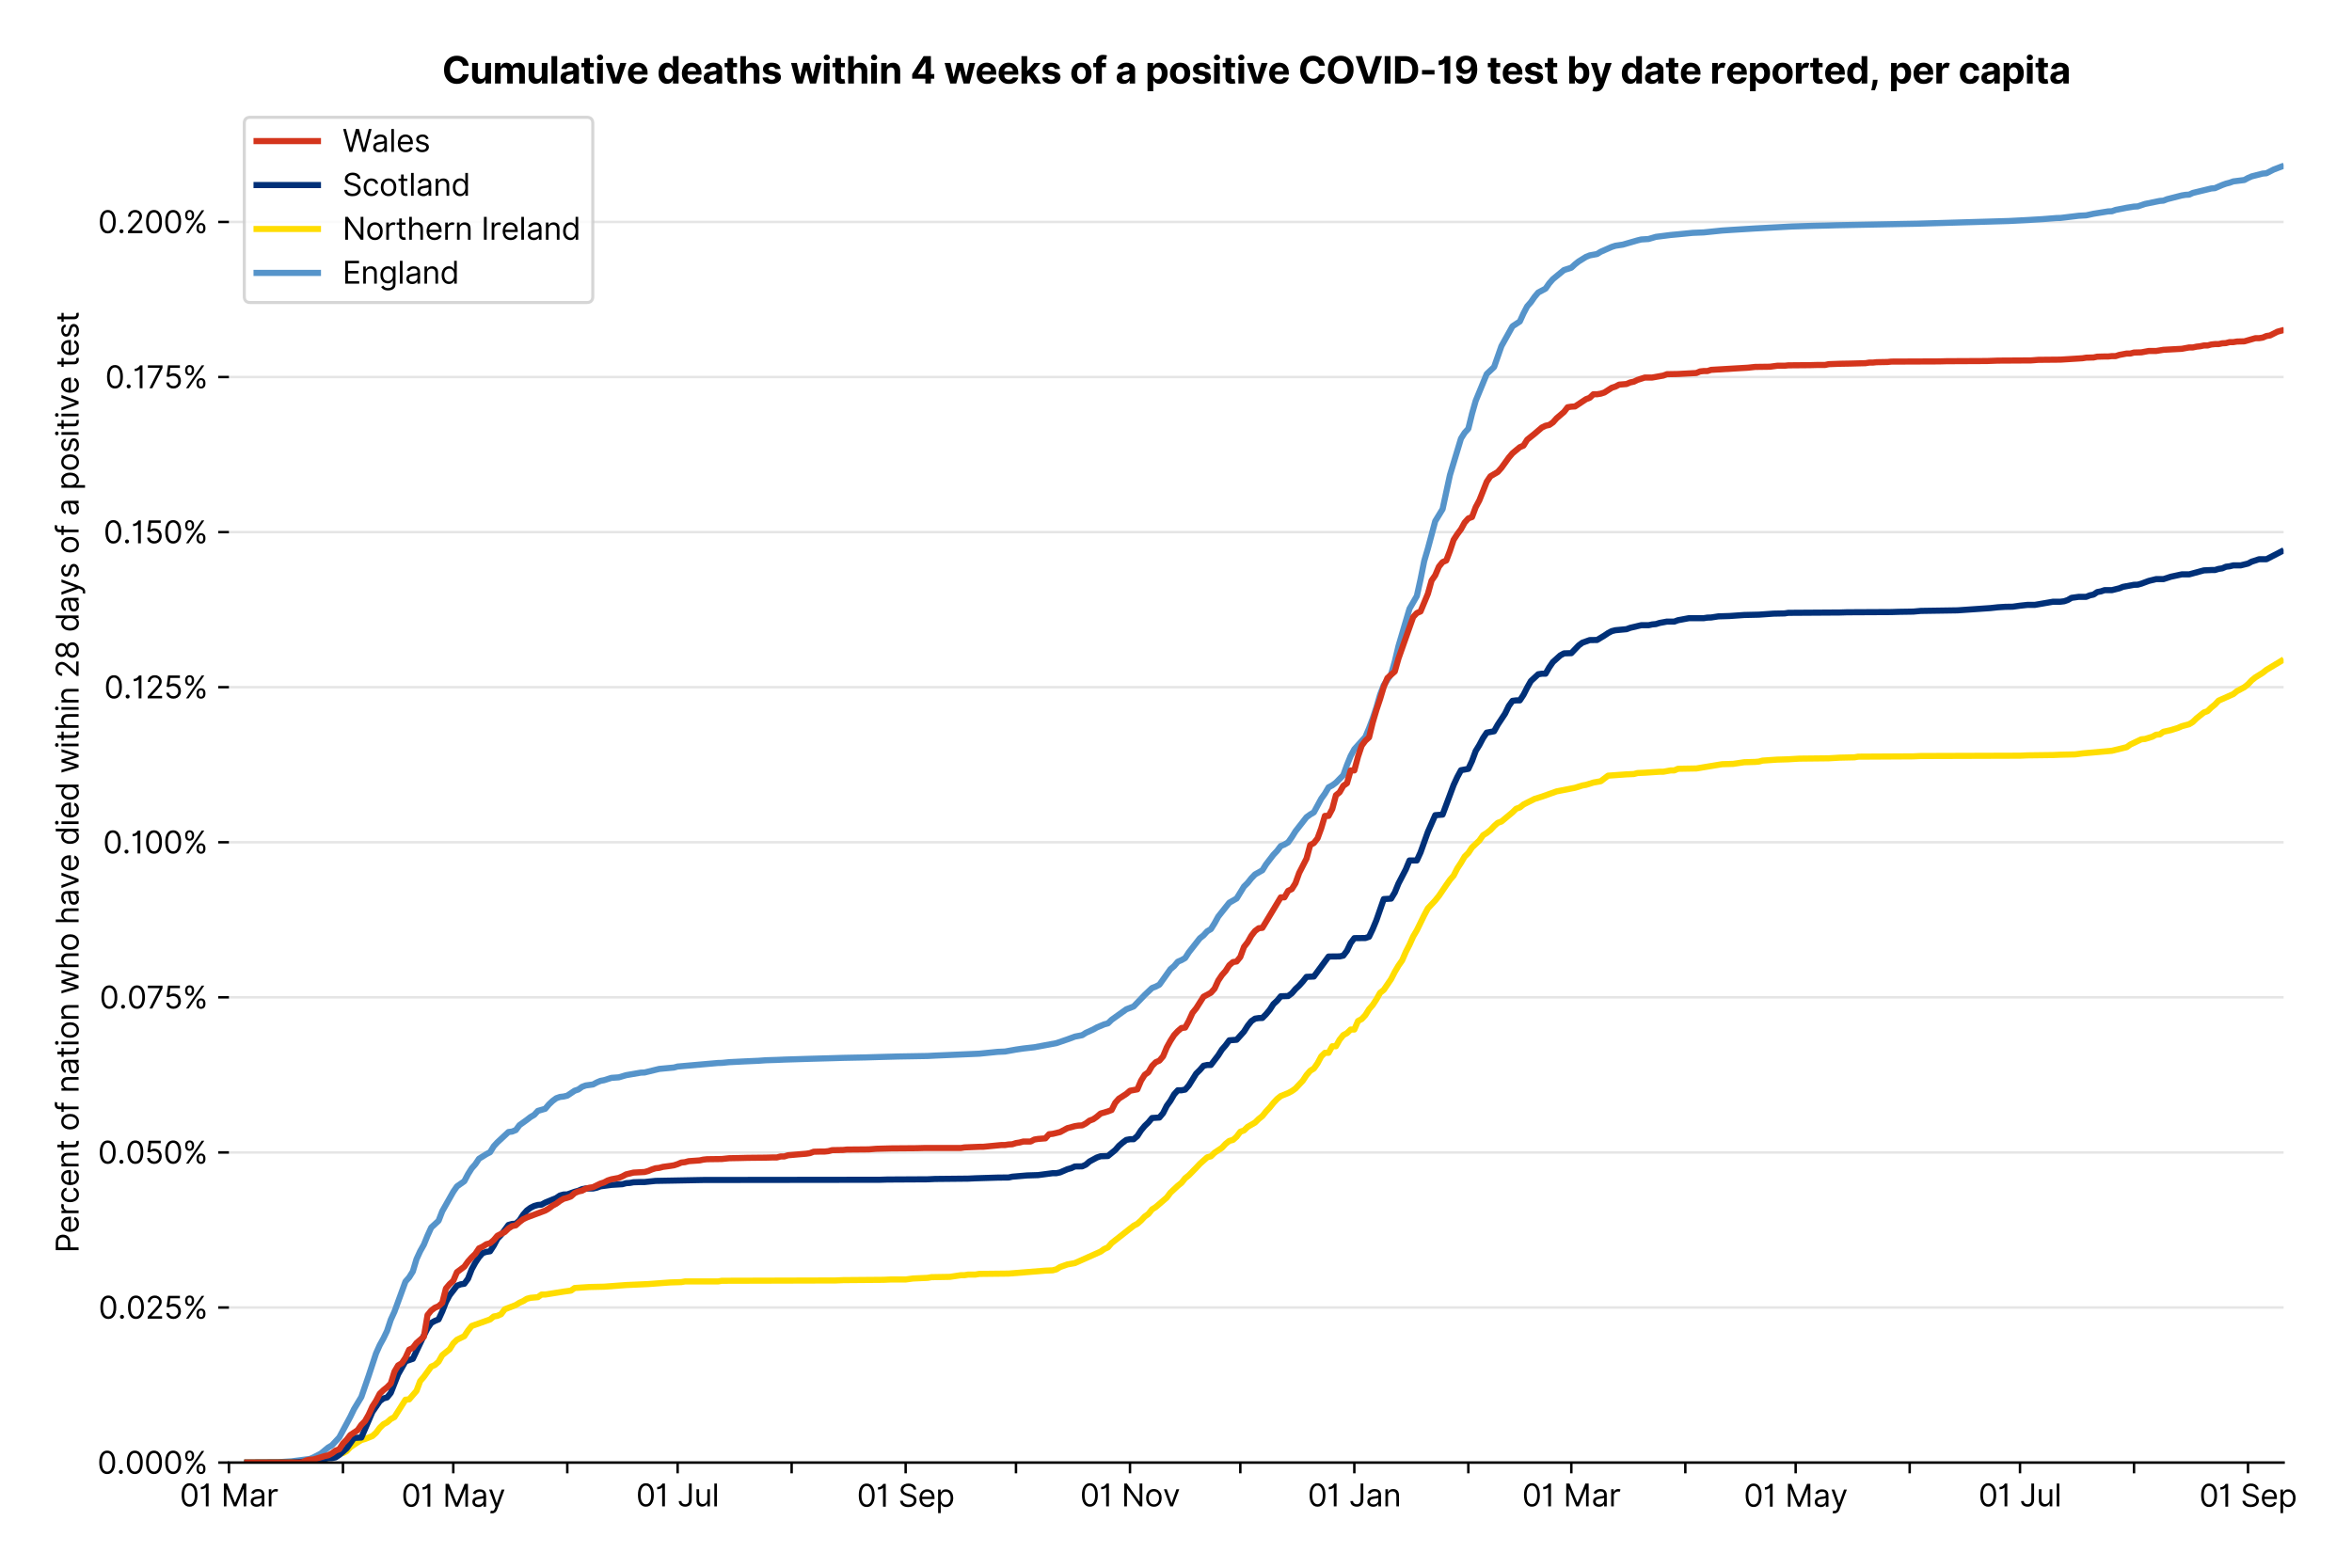 <?xml version="1.0" encoding="utf-8" standalone="no"?>
<!DOCTYPE svg PUBLIC "-//W3C//DTD SVG 1.1//EN"
  "http://www.w3.org/Graphics/SVG/1.1/DTD/svg11.dtd">
<svg version="1.1" viewBox="0 0 766.501 511.234" xmlns="http://www.w3.org/2000/svg" xmlns:xlink="http://www.w3.org/1999/xlink">
 <defs>
  <style type="text/css">*{stroke-linecap:butt;stroke-linejoin:round;}</style>
 </defs>
 <g id="figure_1">
  <g id="patch_1">
   <path d="M 0 511.234 
L 766.501 511.234 
L 766.501 0 
L 0 0 
z
" style="fill:#ffffff;"/>
  </g>
  <g id="axes_1">
   <g id="patch_2">
    <path d="M 74.612 476.745 
L 744.212 476.745 
L 744.212 33.225 
L 74.612 33.225 
z
" style="fill:#ffffff;"/>
   </g>
   <g id="matplotlib.axis_1">
    <g id="xtick_1">
     <g id="line2d_1">
      <defs>
       <path d="M 0 0 
L 0 3.5 
" id="m59c0a55cd2" style="stroke:#000000;stroke-width:0.8;"/>
      </defs>
      <g>
       <use style="stroke:#000000;stroke-width:0.8;" x="74.612" xlink:href="#m59c0a55cd2" y="476.745"/>
      </g>
     </g>
     <g id="text_1">
      <!-- 01 Mar -->
      <g transform="translate(58.576 491.018)scale(0.1 -0.1)">
       <defs>
        <path d="M 2000 -64 
Q 1230 -64 806 561 
Q 382 1186 382 2327 
Q 382 3459 809 4088 
Q 1236 4718 2000 4718 
Q 2764 4718 3191 4088 
Q 3618 3459 3618 2327 
Q 3618 1186 3194 561 
Q 2771 -64 2000 -64 
z
M 2000 436 
Q 2509 436 2791 927 
Q 3073 1418 3073 2327 
Q 3073 3234 2789 3730 
Q 2505 4227 2000 4227 
Q 1496 4227 1211 3730 
Q 927 3234 927 2327 
Q 927 1418 1210 927 
Q 1493 436 2000 436 
z
" id="Inter-Regular-30" transform="scale(0.016)"/>
        <path d="M 1973 4655 
L 1973 0 
L 1409 0 
L 1409 3836 
L 1373 3836 
Q 1341 3773 1209 3692 
Q 1077 3611 868 3551 
Q 659 3491 391 3491 
L 391 3964 
Q 661 3964 859 4061 
Q 1057 4159 1190 4291 
Q 1323 4423 1392 4529 
Q 1461 4636 1473 4655 
L 1973 4655 
z
" id="Inter-Regular-31" transform="scale(0.016)"/>
        <path id="Inter-Regular-20" transform="scale(0.016)"/>
        <path d="M 564 4655 
L 1236 4655 
L 2818 791 
L 2873 791 
L 4455 4655 
L 5127 4655 
L 5127 0 
L 4600 0 
L 4600 3536 
L 4555 3536 
L 3100 0 
L 2591 0 
L 1136 3536 
L 1091 3536 
L 1091 0 
L 564 0 
L 564 4655 
z
" id="Inter-Regular-4d" transform="scale(0.016)"/>
        <path d="M 1518 -82 
Q 1186 -82 916 44 
Q 646 170 486 410 
Q 327 650 327 991 
Q 327 1291 445 1478 
Q 564 1666 761 1773 
Q 959 1880 1199 1933 
Q 1439 1986 1682 2018 
Q 2000 2059 2199 2080 
Q 2398 2102 2490 2154 
Q 2582 2207 2582 2336 
L 2582 2355 
Q 2582 2691 2399 2877 
Q 2216 3064 1846 3064 
Q 1461 3064 1243 2895 
Q 1025 2727 936 2536 
L 427 2718 
Q 564 3036 792 3214 
Q 1021 3393 1292 3464 
Q 1564 3536 1827 3536 
Q 1996 3536 2215 3496 
Q 2434 3457 2640 3334 
Q 2846 3211 2982 2963 
Q 3118 2716 3118 2300 
L 3118 0 
L 2582 0 
L 2582 473 
L 2555 473 
Q 2500 359 2373 229 
Q 2246 100 2034 9 
Q 1823 -82 1518 -82 
z
M 1600 400 
Q 1918 400 2137 525 
Q 2357 650 2469 847 
Q 2582 1045 2582 1264 
L 2582 1755 
Q 2548 1714 2433 1681 
Q 2318 1648 2169 1624 
Q 2021 1600 1881 1583 
Q 1741 1566 1655 1555 
Q 1446 1527 1265 1467 
Q 1084 1407 974 1287 
Q 864 1168 864 964 
Q 864 684 1072 542 
Q 1280 400 1600 400 
z
" id="Inter-Regular-61" transform="scale(0.016)"/>
        <path d="M 491 0 
L 491 3491 
L 1009 3491 
L 1009 2964 
L 1046 2964 
Q 1139 3223 1389 3384 
Q 1639 3545 1955 3545 
Q 2100 3545 2209 3511 
Q 2318 3477 2400 3418 
L 2218 2964 
Q 2161 2993 2085 3010 
Q 2009 3027 1909 3027 
Q 1527 3027 1277 2794 
Q 1027 2561 1027 2209 
L 1027 0 
L 491 0 
z
" id="Inter-Regular-72" transform="scale(0.016)"/>
       </defs>
       <use xlink:href="#Inter-Regular-30"/>
       <use x="62.5" xlink:href="#Inter-Regular-31"/>
       <use x="106.676" xlink:href="#Inter-Regular-20"/>
       <use x="134.801" xlink:href="#Inter-Regular-4d"/>
       <use x="225.994" xlink:href="#Inter-Regular-61"/>
       <use x="282.386" xlink:href="#Inter-Regular-72"/>
      </g>
     </g>
    </g>
    <g id="xtick_2">
     <g id="line2d_2">
      <g>
       <use style="stroke:#000000;stroke-width:0.8;" x="111.767" xlink:href="#m59c0a55cd2" y="476.745"/>
      </g>
     </g>
    </g>
    <g id="xtick_3">
     <g id="line2d_3">
      <g>
       <use style="stroke:#000000;stroke-width:0.8;" x="147.724" xlink:href="#m59c0a55cd2" y="476.745"/>
      </g>
     </g>
     <g id="text_2">
      <!-- 01 May -->
      <g transform="translate(130.821 491.117)scale(0.1 -0.1)">
       <defs>
        <path d="M 818 -1355 
Q 682 -1355 575 -1333 
Q 468 -1311 427 -1291 
L 564 -818 
Q 857 -893 1053 -814 
Q 1250 -736 1391 -345 
L 1509 -18 
L 218 3491 
L 800 3491 
L 1764 709 
L 1800 709 
L 2764 3491 
L 3346 3491 
L 1846 -564 
Q 1550 -1355 818 -1355 
z
" id="Inter-Regular-79" transform="scale(0.016)"/>
       </defs>
       <use xlink:href="#Inter-Regular-30"/>
       <use x="62.5" xlink:href="#Inter-Regular-31"/>
       <use x="106.676" xlink:href="#Inter-Regular-20"/>
       <use x="134.801" xlink:href="#Inter-Regular-4d"/>
       <use x="225.994" xlink:href="#Inter-Regular-61"/>
       <use x="282.386" xlink:href="#Inter-Regular-79"/>
      </g>
     </g>
    </g>
    <g id="xtick_4">
     <g id="line2d_4">
      <g>
       <use style="stroke:#000000;stroke-width:0.8;" x="184.879" xlink:href="#m59c0a55cd2" y="476.745"/>
      </g>
     </g>
    </g>
    <g id="xtick_5">
     <g id="line2d_5">
      <g>
       <use style="stroke:#000000;stroke-width:0.8;" x="220.835" xlink:href="#m59c0a55cd2" y="476.745"/>
      </g>
     </g>
     <g id="text_3">
      <!-- 01 Jul -->
      <g transform="translate(207.291 491.018)scale(0.1 -0.1)">
       <defs>
        <path d="M 2346 4655 
L 2909 4655 
L 2909 1327 
Q 2909 657 2549 296 
Q 2189 -64 1582 -64 
Q 1200 -64 902 76 
Q 605 216 434 475 
Q 264 734 264 1091 
L 818 1091 
Q 818 795 1034 615 
Q 1250 436 1582 436 
Q 1948 436 2147 664 
Q 2346 893 2346 1327 
L 2346 4655 
z
" id="Inter-Regular-4a" transform="scale(0.016)"/>
        <path d="M 2691 1427 
L 2691 3491 
L 3227 3491 
L 3227 0 
L 2691 0 
L 2691 591 
L 2655 591 
Q 2532 325 2273 140 
Q 2014 -45 1618 -45 
Q 1127 -45 809 280 
Q 491 605 491 1273 
L 491 3491 
L 1027 3491 
L 1027 1309 
Q 1027 927 1242 700 
Q 1457 473 1791 473 
Q 1991 473 2199 575 
Q 2407 677 2549 888 
Q 2691 1100 2691 1427 
z
" id="Inter-Regular-75" transform="scale(0.016)"/>
        <path d="M 1027 4655 
L 1027 0 
L 491 0 
L 491 4655 
L 1027 4655 
z
" id="Inter-Regular-6c" transform="scale(0.016)"/>
       </defs>
       <use xlink:href="#Inter-Regular-30"/>
       <use x="62.5" xlink:href="#Inter-Regular-31"/>
       <use x="106.676" xlink:href="#Inter-Regular-20"/>
       <use x="134.801" xlink:href="#Inter-Regular-4a"/>
       <use x="189.063" xlink:href="#Inter-Regular-75"/>
       <use x="247.159" xlink:href="#Inter-Regular-6c"/>
      </g>
     </g>
    </g>
    <g id="xtick_6">
     <g id="line2d_6">
      <g>
       <use style="stroke:#000000;stroke-width:0.8;" x="257.99" xlink:href="#m59c0a55cd2" y="476.745"/>
      </g>
     </g>
    </g>
    <g id="xtick_7">
     <g id="line2d_7">
      <g>
       <use style="stroke:#000000;stroke-width:0.8;" x="295.145" xlink:href="#m59c0a55cd2" y="476.745"/>
      </g>
     </g>
     <g id="text_4">
      <!-- 01 Sep -->
      <g transform="translate(279.257 491.117)scale(0.1 -0.1)">
       <defs>
        <path d="M 3109 3491 
Q 3068 3836 2777 4027 
Q 2486 4218 2064 4218 
Q 1600 4218 1318 3999 
Q 1036 3780 1036 3445 
Q 1036 3195 1189 3042 
Q 1343 2889 1553 2803 
Q 1764 2718 1936 2673 
L 2409 2545 
Q 2591 2498 2815 2414 
Q 3039 2330 3244 2185 
Q 3450 2041 3584 1816 
Q 3718 1591 3718 1264 
Q 3718 886 3521 581 
Q 3325 277 2949 97 
Q 2573 -82 2036 -82 
Q 1286 -82 845 272 
Q 405 627 364 1200 
L 946 1200 
Q 968 936 1124 764 
Q 1280 593 1519 510 
Q 1759 427 2036 427 
Q 2359 427 2616 533 
Q 2873 639 3023 828 
Q 3173 1018 3173 1273 
Q 3173 1505 3043 1650 
Q 2914 1795 2702 1886 
Q 2491 1977 2246 2045 
L 1673 2209 
Q 1127 2366 809 2657 
Q 491 2948 491 3418 
Q 491 3809 703 4101 
Q 916 4393 1276 4555 
Q 1636 4718 2082 4718 
Q 2532 4718 2882 4558 
Q 3232 4398 3437 4120 
Q 3643 3843 3655 3491 
L 3109 3491 
z
" id="Inter-Regular-53" transform="scale(0.016)"/>
        <path d="M 1955 -73 
Q 1450 -73 1085 151 
Q 721 375 524 778 
Q 327 1182 327 1718 
Q 327 2255 524 2665 
Q 721 3075 1074 3305 
Q 1427 3536 1900 3536 
Q 2173 3536 2439 3445 
Q 2705 3355 2923 3151 
Q 3141 2948 3270 2614 
Q 3400 2280 3400 1791 
L 3400 1564 
L 866 1564 
Q 884 1005 1183 707 
Q 1482 409 1955 409 
Q 2271 409 2498 545 
Q 2725 682 2827 955 
L 3346 809 
Q 3223 414 2854 170 
Q 2486 -73 1955 -73 
z
M 866 2027 
L 2855 2027 
Q 2855 2470 2595 2762 
Q 2336 3055 1900 3055 
Q 1593 3055 1368 2911 
Q 1143 2768 1013 2533 
Q 884 2298 866 2027 
z
" id="Inter-Regular-65" transform="scale(0.016)"/>
        <path d="M 491 -1309 
L 491 3491 
L 1009 3491 
L 1009 2936 
L 1073 2936 
Q 1132 3027 1237 3169 
Q 1343 3311 1542 3423 
Q 1741 3536 2082 3536 
Q 2523 3536 2859 3315 
Q 3196 3095 3384 2690 
Q 3573 2286 3573 1736 
Q 3573 1182 3384 776 
Q 3196 370 2861 148 
Q 2527 -73 2091 -73 
Q 1755 -73 1552 39 
Q 1350 152 1241 296 
Q 1132 441 1073 536 
L 1027 536 
L 1027 -1309 
L 491 -1309 
z
M 1018 1745 
Q 1018 1152 1276 780 
Q 1534 409 2018 409 
Q 2355 409 2581 587 
Q 2807 766 2921 1069 
Q 3036 1373 3036 1745 
Q 3036 2114 2923 2410 
Q 2811 2707 2585 2881 
Q 2359 3055 2018 3055 
Q 1527 3055 1272 2693 
Q 1018 2332 1018 1745 
z
" id="Inter-Regular-70" transform="scale(0.016)"/>
       </defs>
       <use xlink:href="#Inter-Regular-30"/>
       <use x="62.5" xlink:href="#Inter-Regular-31"/>
       <use x="106.676" xlink:href="#Inter-Regular-20"/>
       <use x="134.801" xlink:href="#Inter-Regular-53"/>
       <use x="198.58" xlink:href="#Inter-Regular-65"/>
       <use x="256.818" xlink:href="#Inter-Regular-70"/>
      </g>
     </g>
    </g>
    <g id="xtick_8">
     <g id="line2d_8">
      <g>
       <use style="stroke:#000000;stroke-width:0.8;" x="331.101" xlink:href="#m59c0a55cd2" y="476.745"/>
      </g>
     </g>
    </g>
    <g id="xtick_9">
     <g id="line2d_9">
      <g>
       <use style="stroke:#000000;stroke-width:0.8;" x="368.256" xlink:href="#m59c0a55cd2" y="476.745"/>
      </g>
     </g>
     <g id="text_5">
      <!-- 01 Nov -->
      <g transform="translate(351.985 491.018)scale(0.1 -0.1)">
       <defs>
        <path d="M 4255 4655 
L 4255 0 
L 3709 0 
L 1173 3655 
L 1127 3655 
L 1127 0 
L 564 0 
L 564 4655 
L 1109 4655 
L 3655 991 
L 3700 991 
L 3700 4655 
L 4255 4655 
z
" id="Inter-Regular-4e" transform="scale(0.016)"/>
        <path d="M 1909 -73 
Q 1436 -73 1080 152 
Q 725 377 526 781 
Q 327 1186 327 1727 
Q 327 2273 526 2679 
Q 725 3086 1080 3311 
Q 1436 3536 1909 3536 
Q 2382 3536 2737 3311 
Q 3093 3086 3292 2679 
Q 3491 2273 3491 1727 
Q 3491 1186 3292 781 
Q 3093 377 2737 152 
Q 2382 -73 1909 -73 
z
M 1909 409 
Q 2268 409 2500 593 
Q 2732 777 2843 1077 
Q 2955 1377 2955 1727 
Q 2955 2077 2843 2379 
Q 2732 2682 2500 2868 
Q 2268 3055 1909 3055 
Q 1550 3055 1318 2868 
Q 1086 2682 975 2379 
Q 864 2077 864 1727 
Q 864 1377 975 1077 
Q 1086 777 1318 593 
Q 1550 409 1909 409 
z
" id="Inter-Regular-6f" transform="scale(0.016)"/>
        <path d="M 3346 3491 
L 2055 0 
L 1509 0 
L 218 3491 
L 800 3491 
L 1764 709 
L 1800 709 
L 2764 3491 
L 3346 3491 
z
" id="Inter-Regular-76" transform="scale(0.016)"/>
       </defs>
       <use xlink:href="#Inter-Regular-30"/>
       <use x="62.5" xlink:href="#Inter-Regular-31"/>
       <use x="106.676" xlink:href="#Inter-Regular-20"/>
       <use x="134.801" xlink:href="#Inter-Regular-4e"/>
       <use x="210.085" xlink:href="#Inter-Regular-6f"/>
       <use x="269.744" xlink:href="#Inter-Regular-76"/>
      </g>
     </g>
    </g>
    <g id="xtick_10">
     <g id="line2d_10">
      <g>
       <use style="stroke:#000000;stroke-width:0.8;" x="404.212" xlink:href="#m59c0a55cd2" y="476.745"/>
      </g>
     </g>
    </g>
    <g id="xtick_11">
     <g id="line2d_11">
      <g>
       <use style="stroke:#000000;stroke-width:0.8;" x="441.367" xlink:href="#m59c0a55cd2" y="476.745"/>
      </g>
     </g>
     <g id="text_6">
      <!-- 01 Jan -->
      <g transform="translate(426.168 491.018)scale(0.1 -0.1)">
       <defs>
        <path d="M 1027 2100 
L 1027 0 
L 491 0 
L 491 3491 
L 1009 3491 
L 1009 2945 
L 1055 2945 
Q 1177 3211 1427 3373 
Q 1677 3536 2073 3536 
Q 2602 3536 2928 3211 
Q 3255 2886 3255 2218 
L 3255 0 
L 2718 0 
L 2718 2182 
Q 2718 2593 2504 2824 
Q 2291 3055 1918 3055 
Q 1534 3055 1280 2806 
Q 1027 2557 1027 2100 
z
" id="Inter-Regular-6e" transform="scale(0.016)"/>
       </defs>
       <use xlink:href="#Inter-Regular-30"/>
       <use x="62.5" xlink:href="#Inter-Regular-31"/>
       <use x="106.676" xlink:href="#Inter-Regular-20"/>
       <use x="134.801" xlink:href="#Inter-Regular-4a"/>
       <use x="189.063" xlink:href="#Inter-Regular-61"/>
       <use x="245.455" xlink:href="#Inter-Regular-6e"/>
      </g>
     </g>
    </g>
    <g id="xtick_12">
     <g id="line2d_12">
      <g>
       <use style="stroke:#000000;stroke-width:0.8;" x="478.522" xlink:href="#m59c0a55cd2" y="476.745"/>
      </g>
     </g>
    </g>
    <g id="xtick_13">
     <g id="line2d_13">
      <g>
       <use style="stroke:#000000;stroke-width:0.8;" x="512.081" xlink:href="#m59c0a55cd2" y="476.745"/>
      </g>
     </g>
     <g id="text_7">
      <!-- 01 Mar -->
      <g transform="translate(496.045 491.018)scale(0.1 -0.1)">
       <use xlink:href="#Inter-Regular-30"/>
       <use x="62.5" xlink:href="#Inter-Regular-31"/>
       <use x="106.676" xlink:href="#Inter-Regular-20"/>
       <use x="134.801" xlink:href="#Inter-Regular-4d"/>
       <use x="225.994" xlink:href="#Inter-Regular-61"/>
       <use x="282.386" xlink:href="#Inter-Regular-72"/>
      </g>
     </g>
    </g>
    <g id="xtick_14">
     <g id="line2d_14">
      <g>
       <use style="stroke:#000000;stroke-width:0.8;" x="549.236" xlink:href="#m59c0a55cd2" y="476.745"/>
      </g>
     </g>
    </g>
    <g id="xtick_15">
     <g id="line2d_15">
      <g>
       <use style="stroke:#000000;stroke-width:0.8;" x="585.192" xlink:href="#m59c0a55cd2" y="476.745"/>
      </g>
     </g>
     <g id="text_8">
      <!-- 01 May -->
      <g transform="translate(568.289 491.117)scale(0.1 -0.1)">
       <use xlink:href="#Inter-Regular-30"/>
       <use x="62.5" xlink:href="#Inter-Regular-31"/>
       <use x="106.676" xlink:href="#Inter-Regular-20"/>
       <use x="134.801" xlink:href="#Inter-Regular-4d"/>
       <use x="225.994" xlink:href="#Inter-Regular-61"/>
       <use x="282.386" xlink:href="#Inter-Regular-79"/>
      </g>
     </g>
    </g>
    <g id="xtick_16">
     <g id="line2d_16">
      <g>
       <use style="stroke:#000000;stroke-width:0.8;" x="622.347" xlink:href="#m59c0a55cd2" y="476.745"/>
      </g>
     </g>
    </g>
    <g id="xtick_17">
     <g id="line2d_17">
      <g>
       <use style="stroke:#000000;stroke-width:0.8;" x="658.304" xlink:href="#m59c0a55cd2" y="476.745"/>
      </g>
     </g>
     <g id="text_9">
      <!-- 01 Jul -->
      <g transform="translate(644.76 491.018)scale(0.1 -0.1)">
       <use xlink:href="#Inter-Regular-30"/>
       <use x="62.5" xlink:href="#Inter-Regular-31"/>
       <use x="106.676" xlink:href="#Inter-Regular-20"/>
       <use x="134.801" xlink:href="#Inter-Regular-4a"/>
       <use x="189.063" xlink:href="#Inter-Regular-75"/>
       <use x="247.159" xlink:href="#Inter-Regular-6c"/>
      </g>
     </g>
    </g>
    <g id="xtick_18">
     <g id="line2d_18">
      <g>
       <use style="stroke:#000000;stroke-width:0.8;" x="695.459" xlink:href="#m59c0a55cd2" y="476.745"/>
      </g>
     </g>
    </g>
    <g id="xtick_19">
     <g id="line2d_19">
      <g>
       <use style="stroke:#000000;stroke-width:0.8;" x="732.613" xlink:href="#m59c0a55cd2" y="476.745"/>
      </g>
     </g>
     <g id="text_10">
      <!-- 01 Sep -->
      <g transform="translate(716.726 491.117)scale(0.1 -0.1)">
       <use xlink:href="#Inter-Regular-30"/>
       <use x="62.5" xlink:href="#Inter-Regular-31"/>
       <use x="106.676" xlink:href="#Inter-Regular-20"/>
       <use x="134.801" xlink:href="#Inter-Regular-53"/>
       <use x="198.58" xlink:href="#Inter-Regular-65"/>
       <use x="256.818" xlink:href="#Inter-Regular-70"/>
      </g>
     </g>
    </g>
   </g>
   <g id="matplotlib.axis_2">
    <g id="ytick_1">
     <g id="line2d_20">
      <path clip-path="url(#p7132fa51d6)" d="M 74.612 476.745 
L 744.212 476.745 
" style="fill:none;stroke:#e5e5e5;stroke-linecap:square;stroke-width:0.8;"/>
     </g>
     <g id="line2d_21">
      <defs>
       <path d="M 0 0 
L -3.5 0 
" id="m9c133ced3e" style="stroke:#000000;stroke-width:0.8;"/>
      </defs>
      <g>
       <use style="stroke:#000000;stroke-width:0.8;" x="74.612" xlink:href="#m9c133ced3e" y="476.745"/>
      </g>
     </g>
     <g id="text_11">
      <!-- 0.000% -->
      <g transform="translate(31.731 480.382)scale(0.1 -0.1)">
       <defs>
        <path d="M 882 -36 
Q 714 -36 593 84 
Q 473 205 473 373 
Q 473 541 593 661 
Q 714 782 882 782 
Q 1050 782 1170 661 
Q 1291 541 1291 373 
Q 1291 205 1170 84 
Q 1050 -36 882 -36 
z
" id="Inter-Regular-2e" transform="scale(0.016)"/>
        <path d="M 2855 873 
L 2855 1118 
Q 2855 1373 2960 1585 
Q 3066 1798 3269 1926 
Q 3473 2055 3764 2055 
Q 4059 2055 4259 1926 
Q 4459 1798 4561 1585 
Q 4664 1373 4664 1118 
L 4664 873 
Q 4664 618 4560 405 
Q 4457 193 4256 64 
Q 4055 -64 3764 -64 
Q 3468 -64 3266 64 
Q 3064 193 2959 405 
Q 2855 618 2855 873 
z
M 536 3536 
L 536 3782 
Q 536 4036 642 4248 
Q 748 4461 951 4589 
Q 1155 4718 1446 4718 
Q 1741 4718 1941 4589 
Q 2141 4461 2243 4248 
Q 2346 4036 2346 3782 
L 2346 3536 
Q 2346 3282 2242 3069 
Q 2139 2857 1937 2728 
Q 1736 2600 1446 2600 
Q 1150 2600 948 2728 
Q 746 2857 641 3069 
Q 536 3282 536 3536 
z
M 709 0 
L 3909 4655 
L 4427 4655 
L 1227 0 
L 709 0 
z
M 3318 1118 
L 3318 873 
Q 3318 661 3418 494 
Q 3518 327 3764 327 
Q 4002 327 4101 494 
Q 4200 661 4200 873 
L 4200 1118 
Q 4200 1330 4104 1497 
Q 4009 1664 3764 1664 
Q 3525 1664 3421 1497 
Q 3318 1330 3318 1118 
z
M 1000 3782 
L 1000 3536 
Q 1000 3325 1100 3158 
Q 1200 2991 1446 2991 
Q 1684 2991 1783 3158 
Q 1882 3325 1882 3536 
L 1882 3782 
Q 1882 3993 1786 4160 
Q 1691 4327 1446 4327 
Q 1207 4327 1103 4160 
Q 1000 3993 1000 3782 
z
" id="Inter-Regular-25" transform="scale(0.016)"/>
       </defs>
       <use xlink:href="#Inter-Regular-30"/>
       <use x="62.5" xlink:href="#Inter-Regular-2e"/>
       <use x="90.057" xlink:href="#Inter-Regular-30"/>
       <use x="152.557" xlink:href="#Inter-Regular-30"/>
       <use x="215.057" xlink:href="#Inter-Regular-30"/>
       <use x="277.557" xlink:href="#Inter-Regular-25"/>
      </g>
     </g>
    </g>
    <g id="ytick_2">
     <g id="line2d_22">
      <path clip-path="url(#p7132fa51d6)" d="M 74.612 426.196 
L 744.212 426.196 
" style="fill:none;stroke:#e5e5e5;stroke-linecap:square;stroke-width:0.8;"/>
     </g>
     <g id="line2d_23">
      <g>
       <use style="stroke:#000000;stroke-width:0.8;" x="74.612" xlink:href="#m9c133ced3e" y="426.196"/>
      </g>
     </g>
     <g id="text_12">
      <!-- 0.025% -->
      <g transform="translate(32.1 429.832)scale(0.1 -0.1)">
       <defs>
        <path d="M 482 0 
L 482 409 
L 2018 2091 
Q 2289 2386 2464 2605 
Q 2639 2825 2724 3019 
Q 2809 3214 2809 3427 
Q 2809 3795 2553 4011 
Q 2298 4227 1918 4227 
Q 1514 4227 1275 3985 
Q 1036 3743 1036 3345 
L 500 3345 
Q 500 3755 688 4064 
Q 877 4373 1203 4545 
Q 1530 4718 1936 4718 
Q 2346 4718 2661 4545 
Q 2977 4373 3156 4079 
Q 3336 3786 3336 3427 
Q 3336 3170 3244 2926 
Q 3152 2682 2926 2383 
Q 2700 2084 2300 1655 
L 1255 536 
L 1255 500 
L 3418 500 
L 3418 0 
L 482 0 
z
" id="Inter-Regular-32" transform="scale(0.016)"/>
        <path d="M 1936 -64 
Q 1536 -64 1216 95 
Q 896 255 702 532 
Q 509 809 491 1164 
L 1036 1164 
Q 1068 848 1324 642 
Q 1580 436 1936 436 
Q 2223 436 2447 570 
Q 2671 705 2799 940 
Q 2927 1175 2927 1473 
Q 2927 1777 2794 2017 
Q 2661 2257 2429 2395 
Q 2198 2534 1900 2536 
Q 1686 2539 1461 2472 
Q 1236 2405 1091 2300 
L 564 2364 
L 846 4655 
L 3264 4655 
L 3264 4155 
L 1318 4155 
L 1155 2782 
L 1182 2782 
Q 1325 2895 1541 2970 
Q 1757 3045 1991 3045 
Q 2418 3045 2753 2842 
Q 3089 2639 3281 2286 
Q 3473 1934 3473 1482 
Q 3473 1036 3274 687 
Q 3075 339 2727 137 
Q 2380 -64 1936 -64 
z
" id="Inter-Regular-35" transform="scale(0.016)"/>
       </defs>
       <use xlink:href="#Inter-Regular-30"/>
       <use x="62.5" xlink:href="#Inter-Regular-2e"/>
       <use x="90.057" xlink:href="#Inter-Regular-30"/>
       <use x="152.557" xlink:href="#Inter-Regular-32"/>
       <use x="213.068" xlink:href="#Inter-Regular-35"/>
       <use x="273.864" xlink:href="#Inter-Regular-25"/>
      </g>
     </g>
    </g>
    <g id="ytick_3">
     <g id="line2d_24">
      <path clip-path="url(#p7132fa51d6)" d="M 74.612 375.646 
L 744.212 375.646 
" style="fill:none;stroke:#e5e5e5;stroke-linecap:square;stroke-width:0.8;"/>
     </g>
     <g id="line2d_25">
      <g>
       <use style="stroke:#000000;stroke-width:0.8;" x="74.612" xlink:href="#m9c133ced3e" y="375.646"/>
      </g>
     </g>
     <g id="text_13">
      <!-- 0.050% -->
      <g transform="translate(31.902 379.283)scale(0.1 -0.1)">
       <use xlink:href="#Inter-Regular-30"/>
       <use x="62.5" xlink:href="#Inter-Regular-2e"/>
       <use x="90.057" xlink:href="#Inter-Regular-30"/>
       <use x="152.557" xlink:href="#Inter-Regular-35"/>
       <use x="213.352" xlink:href="#Inter-Regular-30"/>
       <use x="275.852" xlink:href="#Inter-Regular-25"/>
      </g>
     </g>
    </g>
    <g id="ytick_4">
     <g id="line2d_26">
      <path clip-path="url(#p7132fa51d6)" d="M 74.612 325.097 
L 744.212 325.097 
" style="fill:none;stroke:#e5e5e5;stroke-linecap:square;stroke-width:0.8;"/>
     </g>
     <g id="line2d_27">
      <g>
       <use style="stroke:#000000;stroke-width:0.8;" x="74.612" xlink:href="#m9c133ced3e" y="325.097"/>
      </g>
     </g>
     <g id="text_14">
      <!-- 0.075% -->
      <g transform="translate(32.441 328.733)scale(0.1 -0.1)">
       <defs>
        <path d="M 627 0 
L 2709 4118 
L 2709 4155 
L 309 4155 
L 309 4655 
L 3291 4655 
L 3291 4127 
L 1218 0 
L 627 0 
z
" id="Inter-Regular-37" transform="scale(0.016)"/>
       </defs>
       <use xlink:href="#Inter-Regular-30"/>
       <use x="62.5" xlink:href="#Inter-Regular-2e"/>
       <use x="90.057" xlink:href="#Inter-Regular-30"/>
       <use x="152.557" xlink:href="#Inter-Regular-37"/>
       <use x="209.659" xlink:href="#Inter-Regular-35"/>
       <use x="270.455" xlink:href="#Inter-Regular-25"/>
      </g>
     </g>
    </g>
    <g id="ytick_5">
     <g id="line2d_28">
      <path clip-path="url(#p7132fa51d6)" d="M 74.612 274.547 
L 744.212 274.547 
" style="fill:none;stroke:#e5e5e5;stroke-linecap:square;stroke-width:0.8;"/>
     </g>
     <g id="line2d_29">
      <g>
       <use style="stroke:#000000;stroke-width:0.8;" x="74.612" xlink:href="#m9c133ced3e" y="274.547"/>
      </g>
     </g>
     <g id="text_15">
      <!-- 0.100% -->
      <g transform="translate(33.564 278.184)scale(0.1 -0.1)">
       <use xlink:href="#Inter-Regular-30"/>
       <use x="62.5" xlink:href="#Inter-Regular-2e"/>
       <use x="90.057" xlink:href="#Inter-Regular-31"/>
       <use x="134.233" xlink:href="#Inter-Regular-30"/>
       <use x="196.733" xlink:href="#Inter-Regular-30"/>
       <use x="259.233" xlink:href="#Inter-Regular-25"/>
      </g>
     </g>
    </g>
    <g id="ytick_6">
     <g id="line2d_30">
      <path clip-path="url(#p7132fa51d6)" d="M 74.612 223.998 
L 744.212 223.998 
" style="fill:none;stroke:#e5e5e5;stroke-linecap:square;stroke-width:0.8;"/>
     </g>
     <g id="line2d_31">
      <g>
       <use style="stroke:#000000;stroke-width:0.8;" x="74.612" xlink:href="#m9c133ced3e" y="223.998"/>
      </g>
     </g>
     <g id="text_16">
      <!-- 0.125% -->
      <g transform="translate(33.933 227.635)scale(0.1 -0.1)">
       <use xlink:href="#Inter-Regular-30"/>
       <use x="62.5" xlink:href="#Inter-Regular-2e"/>
       <use x="90.057" xlink:href="#Inter-Regular-31"/>
       <use x="134.233" xlink:href="#Inter-Regular-32"/>
       <use x="194.744" xlink:href="#Inter-Regular-35"/>
       <use x="255.54" xlink:href="#Inter-Regular-25"/>
      </g>
     </g>
    </g>
    <g id="ytick_7">
     <g id="line2d_32">
      <path clip-path="url(#p7132fa51d6)" d="M 74.612 173.449 
L 744.212 173.449 
" style="fill:none;stroke:#e5e5e5;stroke-linecap:square;stroke-width:0.8;"/>
     </g>
     <g id="line2d_33">
      <g>
       <use style="stroke:#000000;stroke-width:0.8;" x="74.612" xlink:href="#m9c133ced3e" y="173.449"/>
      </g>
     </g>
     <g id="text_17">
      <!-- 0.150% -->
      <g transform="translate(33.734 177.085)scale(0.1 -0.1)">
       <use xlink:href="#Inter-Regular-30"/>
       <use x="62.5" xlink:href="#Inter-Regular-2e"/>
       <use x="90.057" xlink:href="#Inter-Regular-31"/>
       <use x="134.233" xlink:href="#Inter-Regular-35"/>
       <use x="195.028" xlink:href="#Inter-Regular-30"/>
       <use x="257.528" xlink:href="#Inter-Regular-25"/>
      </g>
     </g>
    </g>
    <g id="ytick_8">
     <g id="line2d_34">
      <path clip-path="url(#p7132fa51d6)" d="M 74.612 122.899 
L 744.212 122.899 
" style="fill:none;stroke:#e5e5e5;stroke-linecap:square;stroke-width:0.8;"/>
     </g>
     <g id="line2d_35">
      <g>
       <use style="stroke:#000000;stroke-width:0.8;" x="74.612" xlink:href="#m9c133ced3e" y="122.899"/>
      </g>
     </g>
     <g id="text_18">
      <!-- 0.175% -->
      <g transform="translate(34.273 126.536)scale(0.1 -0.1)">
       <use xlink:href="#Inter-Regular-30"/>
       <use x="62.5" xlink:href="#Inter-Regular-2e"/>
       <use x="90.057" xlink:href="#Inter-Regular-31"/>
       <use x="134.233" xlink:href="#Inter-Regular-37"/>
       <use x="191.335" xlink:href="#Inter-Regular-35"/>
       <use x="252.131" xlink:href="#Inter-Regular-25"/>
      </g>
     </g>
    </g>
    <g id="ytick_9">
     <g id="line2d_36">
      <path clip-path="url(#p7132fa51d6)" d="M 74.612 72.35 
L 744.212 72.35 
" style="fill:none;stroke:#e5e5e5;stroke-linecap:square;stroke-width:0.8;"/>
     </g>
     <g id="line2d_37">
      <g>
       <use style="stroke:#000000;stroke-width:0.8;" x="74.612" xlink:href="#m9c133ced3e" y="72.35"/>
      </g>
     </g>
     <g id="text_19">
      <!-- 0.200% -->
      <g transform="translate(31.93 75.986)scale(0.1 -0.1)">
       <use xlink:href="#Inter-Regular-30"/>
       <use x="62.5" xlink:href="#Inter-Regular-2e"/>
       <use x="90.057" xlink:href="#Inter-Regular-32"/>
       <use x="150.568" xlink:href="#Inter-Regular-30"/>
       <use x="213.068" xlink:href="#Inter-Regular-30"/>
       <use x="275.568" xlink:href="#Inter-Regular-25"/>
      </g>
     </g>
    </g>
    <g id="text_20">
     <!-- Percent of nation who have died within 28 days of a positive test -->
     <g transform="translate(25.614 408.396)rotate(-90)scale(0.1 -0.1)">
      <defs>
       <path d="M 564 0 
L 564 4655 
L 2136 4655 
Q 2684 4655 3033 4458 
Q 3382 4261 3550 3927 
Q 3718 3593 3718 3182 
Q 3718 2770 3551 2434 
Q 3384 2098 3036 1899 
Q 2689 1700 2146 1700 
L 1127 1700 
L 1127 0 
L 564 0 
z
M 1127 2200 
L 2127 2200 
Q 2689 2200 2926 2482 
Q 3164 2764 3164 3182 
Q 3164 3602 2925 3878 
Q 2686 4155 2118 4155 
L 1127 4155 
L 1127 2200 
z
" id="Inter-Regular-50" transform="scale(0.016)"/>
       <path d="M 1909 -73 
Q 1418 -73 1063 159 
Q 709 391 518 798 
Q 327 1205 327 1727 
Q 327 2259 524 2667 
Q 721 3075 1074 3305 
Q 1427 3536 1900 3536 
Q 2268 3536 2563 3400 
Q 2859 3264 3047 3018 
Q 3236 2773 3282 2445 
L 2746 2445 
Q 2684 2684 2474 2869 
Q 2264 3055 1909 3055 
Q 1439 3055 1151 2697 
Q 864 2339 864 1745 
Q 864 1139 1148 774 
Q 1432 409 1909 409 
Q 2223 409 2447 570 
Q 2671 732 2746 1018 
L 3282 1018 
Q 3236 709 3058 462 
Q 2880 216 2588 71 
Q 2296 -73 1909 -73 
z
" id="Inter-Regular-63" transform="scale(0.016)"/>
       <path d="M 2009 3491 
L 2009 3036 
L 1264 3036 
L 1264 1000 
Q 1264 773 1331 660 
Q 1398 548 1503 510 
Q 1609 473 1727 473 
Q 1816 473 1873 483 
Q 1930 493 1964 500 
L 2073 18 
Q 2018 -2 1920 -23 
Q 1823 -45 1673 -45 
Q 1446 -45 1228 52 
Q 1011 150 869 350 
Q 727 550 727 855 
L 727 3036 
L 200 3036 
L 200 3491 
L 727 3491 
L 727 4327 
L 1264 4327 
L 1264 3491 
L 2009 3491 
z
" id="Inter-Regular-74" transform="scale(0.016)"/>
       <path d="M 2046 3491 
L 2046 3036 
L 1264 3036 
L 1264 0 
L 727 0 
L 727 3036 
L 164 3036 
L 164 3491 
L 727 3491 
L 727 3973 
Q 727 4273 868 4473 
Q 1009 4673 1234 4773 
Q 1459 4873 1709 4873 
Q 1907 4873 2032 4841 
Q 2157 4809 2218 4782 
L 2064 4318 
Q 2023 4332 1951 4352 
Q 1880 4373 1764 4373 
Q 1498 4373 1381 4239 
Q 1264 4105 1264 3845 
L 1264 3491 
L 2046 3491 
z
" id="Inter-Regular-66" transform="scale(0.016)"/>
       <path d="M 491 0 
L 491 3491 
L 1027 3491 
L 1027 0 
L 491 0 
z
M 764 4073 
Q 607 4073 494 4179 
Q 382 4286 382 4436 
Q 382 4586 494 4693 
Q 607 4800 764 4800 
Q 921 4800 1033 4693 
Q 1146 4586 1146 4436 
Q 1146 4286 1033 4179 
Q 921 4073 764 4073 
z
" id="Inter-Regular-69" transform="scale(0.016)"/>
       <path d="M 1282 0 
L 218 3491 
L 782 3491 
L 1536 818 
L 1573 818 
L 2318 3491 
L 2891 3491 
L 3627 827 
L 3664 827 
L 4418 3491 
L 4982 3491 
L 3918 0 
L 3391 0 
L 2627 2682 
L 2573 2682 
L 1809 0 
L 1282 0 
z
" id="Inter-Regular-77" transform="scale(0.016)"/>
       <path d="M 1027 2100 
L 1027 0 
L 491 0 
L 491 4655 
L 1027 4655 
L 1027 2945 
L 1073 2945 
Q 1196 3216 1442 3376 
Q 1689 3536 2100 3536 
Q 2636 3536 2963 3213 
Q 3291 2891 3291 2218 
L 3291 0 
L 2755 0 
L 2755 2182 
Q 2755 2598 2540 2826 
Q 2325 3055 1946 3055 
Q 1548 3055 1287 2806 
Q 1027 2557 1027 2100 
z
" id="Inter-Regular-68" transform="scale(0.016)"/>
       <path d="M 1809 -73 
Q 1373 -73 1039 148 
Q 705 370 516 776 
Q 327 1182 327 1736 
Q 327 2286 516 2690 
Q 705 3095 1041 3315 
Q 1377 3536 1818 3536 
Q 2159 3536 2358 3423 
Q 2557 3311 2662 3169 
Q 2768 3027 2827 2936 
L 2873 2936 
L 2873 4655 
L 3409 4655 
L 3409 0 
L 2891 0 
L 2891 536 
L 2827 536 
Q 2768 441 2659 296 
Q 2550 152 2348 39 
Q 2146 -73 1809 -73 
z
M 1882 409 
Q 2366 409 2624 780 
Q 2882 1152 2882 1745 
Q 2882 2332 2627 2693 
Q 2373 3055 1882 3055 
Q 1541 3055 1315 2881 
Q 1089 2707 976 2410 
Q 864 2114 864 1745 
Q 864 1373 978 1069 
Q 1093 766 1319 587 
Q 1546 409 1882 409 
z
" id="Inter-Regular-64" transform="scale(0.016)"/>
       <path d="M 1973 -64 
Q 1505 -64 1147 103 
Q 789 270 589 564 
Q 389 859 391 1236 
Q 389 1532 507 1783 
Q 625 2034 830 2203 
Q 1036 2373 1291 2418 
L 1291 2445 
Q 957 2532 759 2821 
Q 561 3111 564 3482 
Q 561 3836 743 4115 
Q 925 4395 1244 4556 
Q 1564 4718 1973 4718 
Q 2377 4718 2695 4556 
Q 3014 4395 3197 4115 
Q 3380 3836 3382 3482 
Q 3380 3111 3181 2821 
Q 2982 2532 2655 2445 
L 2655 2418 
Q 2907 2373 3109 2203 
Q 3311 2034 3431 1783 
Q 3552 1532 3555 1236 
Q 3552 859 3351 564 
Q 3150 270 2794 103 
Q 2439 -64 1973 -64 
z
M 1973 436 
Q 2446 436 2722 662 
Q 2998 889 3000 1264 
Q 2998 1527 2864 1729 
Q 2730 1932 2499 2048 
Q 2268 2164 1973 2164 
Q 1675 2164 1442 2048 
Q 1209 1932 1076 1729 
Q 943 1527 946 1264 
Q 943 889 1218 662 
Q 1493 436 1973 436 
z
M 1973 2645 
Q 2348 2645 2591 2864 
Q 2834 3084 2836 3445 
Q 2834 3800 2596 4013 
Q 2359 4227 1973 4227 
Q 1582 4227 1344 4013 
Q 1107 3800 1109 3445 
Q 1107 3084 1349 2864 
Q 1591 2645 1973 2645 
z
" id="Inter-Regular-38" transform="scale(0.016)"/>
       <path d="M 2964 2709 
L 2482 2573 
Q 2411 2755 2245 2914 
Q 2080 3073 1727 3073 
Q 1407 3073 1194 2926 
Q 982 2780 982 2555 
Q 982 2355 1127 2239 
Q 1273 2123 1582 2045 
L 2100 1918 
Q 3027 1691 3027 973 
Q 3027 673 2855 436 
Q 2684 200 2377 63 
Q 2071 -73 1664 -73 
Q 1130 -73 780 159 
Q 430 391 336 836 
L 846 964 
Q 989 400 1655 400 
Q 2030 400 2251 560 
Q 2473 720 2473 945 
Q 2473 1316 1955 1436 
L 1373 1573 
Q 893 1686 669 1926 
Q 446 2166 446 2527 
Q 446 2823 613 3050 
Q 780 3277 1069 3406 
Q 1359 3536 1727 3536 
Q 2246 3536 2542 3309 
Q 2839 3082 2964 2709 
z
" id="Inter-Regular-73" transform="scale(0.016)"/>
      </defs>
      <use xlink:href="#Inter-Regular-50"/>
      <use x="63.494" xlink:href="#Inter-Regular-65"/>
      <use x="121.733" xlink:href="#Inter-Regular-72"/>
      <use x="160.085" xlink:href="#Inter-Regular-63"/>
      <use x="215.909" xlink:href="#Inter-Regular-65"/>
      <use x="274.148" xlink:href="#Inter-Regular-6e"/>
      <use x="332.671" xlink:href="#Inter-Regular-74"/>
      <use x="369.034" xlink:href="#Inter-Regular-20"/>
      <use x="397.159" xlink:href="#Inter-Regular-6f"/>
      <use x="456.818" xlink:href="#Inter-Regular-66"/>
      <use x="492.898" xlink:href="#Inter-Regular-20"/>
      <use x="521.023" xlink:href="#Inter-Regular-6e"/>
      <use x="579.546" xlink:href="#Inter-Regular-61"/>
      <use x="635.938" xlink:href="#Inter-Regular-74"/>
      <use x="672.301" xlink:href="#Inter-Regular-69"/>
      <use x="696.023" xlink:href="#Inter-Regular-6f"/>
      <use x="755.682" xlink:href="#Inter-Regular-6e"/>
      <use x="814.205" xlink:href="#Inter-Regular-20"/>
      <use x="842.33" xlink:href="#Inter-Regular-77"/>
      <use x="923.58" xlink:href="#Inter-Regular-68"/>
      <use x="982.671" xlink:href="#Inter-Regular-6f"/>
      <use x="1042.33" xlink:href="#Inter-Regular-20"/>
      <use x="1070.455" xlink:href="#Inter-Regular-68"/>
      <use x="1129.546" xlink:href="#Inter-Regular-61"/>
      <use x="1185.938" xlink:href="#Inter-Regular-76"/>
      <use x="1241.62" xlink:href="#Inter-Regular-65"/>
      <use x="1299.858" xlink:href="#Inter-Regular-20"/>
      <use x="1327.983" xlink:href="#Inter-Regular-64"/>
      <use x="1390.057" xlink:href="#Inter-Regular-69"/>
      <use x="1413.779" xlink:href="#Inter-Regular-65"/>
      <use x="1472.017" xlink:href="#Inter-Regular-64"/>
      <use x="1534.091" xlink:href="#Inter-Regular-20"/>
      <use x="1562.216" xlink:href="#Inter-Regular-77"/>
      <use x="1643.466" xlink:href="#Inter-Regular-69"/>
      <use x="1667.188" xlink:href="#Inter-Regular-74"/>
      <use x="1703.551" xlink:href="#Inter-Regular-68"/>
      <use x="1762.642" xlink:href="#Inter-Regular-69"/>
      <use x="1786.364" xlink:href="#Inter-Regular-6e"/>
      <use x="1844.887" xlink:href="#Inter-Regular-20"/>
      <use x="1873.012" xlink:href="#Inter-Regular-32"/>
      <use x="1933.523" xlink:href="#Inter-Regular-38"/>
      <use x="1995.171" xlink:href="#Inter-Regular-20"/>
      <use x="2023.296" xlink:href="#Inter-Regular-64"/>
      <use x="2085.37" xlink:href="#Inter-Regular-61"/>
      <use x="2141.762" xlink:href="#Inter-Regular-79"/>
      <use x="2197.444" xlink:href="#Inter-Regular-73"/>
      <use x="2249.716" xlink:href="#Inter-Regular-20"/>
      <use x="2277.841" xlink:href="#Inter-Regular-6f"/>
      <use x="2337.5" xlink:href="#Inter-Regular-66"/>
      <use x="2373.58" xlink:href="#Inter-Regular-20"/>
      <use x="2401.705" xlink:href="#Inter-Regular-61"/>
      <use x="2458.097" xlink:href="#Inter-Regular-20"/>
      <use x="2486.222" xlink:href="#Inter-Regular-70"/>
      <use x="2547.16" xlink:href="#Inter-Regular-6f"/>
      <use x="2606.819" xlink:href="#Inter-Regular-73"/>
      <use x="2659.091" xlink:href="#Inter-Regular-69"/>
      <use x="2682.813" xlink:href="#Inter-Regular-74"/>
      <use x="2719.177" xlink:href="#Inter-Regular-69"/>
      <use x="2742.898" xlink:href="#Inter-Regular-76"/>
      <use x="2798.58" xlink:href="#Inter-Regular-65"/>
      <use x="2856.819" xlink:href="#Inter-Regular-20"/>
      <use x="2884.944" xlink:href="#Inter-Regular-74"/>
      <use x="2921.307" xlink:href="#Inter-Regular-65"/>
      <use x="2979.546" xlink:href="#Inter-Regular-73"/>
      <use x="3031.819" xlink:href="#Inter-Regular-74"/>
     </g>
    </g>
   </g>
   <g id="line2d_38">
    <path clip-path="url(#p7132fa51d6)" d="M 80.605 476.741 
L 90.194 476.644 
L 94.988 476.343 
L 100.98 475.556 
L 102.179 475.042 
L 104.576 473.796 
L 106.973 471.82 
L 108.172 471.12 
L 110.569 468.529 
L 114.164 461.812 
L 115.363 459.337 
L 117.76 455.353 
L 120.157 448.416 
L 122.554 441.142 
L 123.753 438.466 
L 124.951 436.296 
L 126.15 433.803 
L 127.348 430.186 
L 128.547 427.563 
L 132.143 417.735 
L 133.341 416.37 
L 134.54 414.444 
L 135.738 410.435 
L 136.937 407.831 
L 138.135 405.697 
L 139.334 402.748 
L 140.532 400.129 
L 142.93 397.916 
L 144.128 394.82 
L 147.724 388.462 
L 148.922 386.719 
L 151.319 385.034 
L 152.518 382.739 
L 153.716 380.839 
L 154.915 379.484 
L 156.114 377.695 
L 158.511 376.201 
L 159.709 375.576 
L 160.908 373.64 
L 162.106 372.339 
L 165.702 368.995 
L 166.9 368.841 
L 168.099 368.359 
L 169.298 366.753 
L 171.695 365.033 
L 172.893 364.11 
L 174.092 363.402 
L 175.29 362.101 
L 177.687 361.415 
L 178.886 359.993 
L 180.084 358.861 
L 181.283 357.978 
L 182.482 357.557 
L 183.68 357.417 
L 184.879 357.133 
L 187.276 355.531 
L 188.474 355.129 
L 189.673 354.27 
L 190.871 353.818 
L 193.268 353.484 
L 194.467 352.841 
L 195.665 352.327 
L 196.864 352.097 
L 199.261 351.339 
L 201.658 351.167 
L 204.055 350.463 
L 208.849 349.636 
L 210.048 349.59 
L 214.842 348.422 
L 219.636 347.97 
L 220.835 347.646 
L 234.019 346.489 
L 235.217 346.461 
L 237.615 346.224 
L 242.409 345.983 
L 247.203 345.767 
L 249.6 345.599 
L 253.196 345.487 
L 255.593 345.383 
L 263.983 345.124 
L 271.174 344.927 
L 274.769 344.819 
L 281.961 344.675 
L 286.755 344.532 
L 292.748 344.37 
L 302.336 344.205 
L 304.733 344.079 
L 319.116 343.461 
L 325.108 342.861 
L 327.505 342.757 
L 331.101 342.118 
L 333.498 341.769 
L 337.094 341.36 
L 344.285 340.02 
L 347.881 338.788 
L 350.278 337.897 
L 352.675 337.426 
L 353.873 336.661 
L 356.27 335.569 
L 357.469 334.894 
L 359.866 333.895 
L 361.065 333.572 
L 362.263 332.415 
L 367.057 328.988 
L 369.454 328.065 
L 373.05 324.314 
L 375.447 322.048 
L 376.646 321.592 
L 377.844 320.963 
L 381.44 315.909 
L 382.638 314.903 
L 383.837 313.48 
L 385.036 312.966 
L 386.234 312.28 
L 387.433 310.42 
L 391.028 305.839 
L 392.227 304.884 
L 393.425 303.555 
L 394.624 302.858 
L 395.822 300.936 
L 397.021 298.766 
L 400.617 294.244 
L 403.014 292.868 
L 405.411 288.967 
L 406.609 287.788 
L 407.808 286.265 
L 409.006 285.029 
L 411.403 283.672 
L 412.602 281.739 
L 414.999 278.614 
L 416.198 277.346 
L 417.396 275.765 
L 418.595 275.269 
L 419.793 274.572 
L 420.992 272.895 
L 422.19 270.966 
L 425.786 266.36 
L 426.985 265.495 
L 428.183 264.783 
L 430.58 260.354 
L 431.779 258.673 
L 432.977 256.625 
L 434.176 255.997 
L 435.374 255.113 
L 437.771 252.663 
L 438.97 249.362 
L 440.169 246.416 
L 441.367 244.214 
L 443.764 241.552 
L 444.963 240.223 
L 446.161 237.407 
L 447.36 234.231 
L 448.558 230.625 
L 449.757 226.472 
L 450.955 223.343 
L 453.353 219.776 
L 454.551 215.641 
L 455.75 210.612 
L 459.345 198.424 
L 461.742 194.264 
L 462.941 188.85 
L 464.139 182.88 
L 465.338 178.806 
L 467.735 169.883 
L 470.132 165.935 
L 472.529 154.842 
L 476.125 142.952 
L 477.323 141.055 
L 478.522 139.733 
L 479.721 134.862 
L 480.919 130.648 
L 484.515 121.908 
L 486.912 119.634 
L 489.309 112.809 
L 492.905 106.361 
L 495.302 104.788 
L 496.5 102.154 
L 497.699 99.863 
L 498.897 98.508 
L 500.096 96.78 
L 501.294 95.354 
L 503.691 94.079 
L 504.89 92.344 
L 506.089 90.979 
L 509.684 88.033 
L 512.081 87.265 
L 513.28 86.162 
L 514.478 85.213 
L 516.875 83.73 
L 518.074 83.245 
L 520.471 82.803 
L 521.67 82.059 
L 525.265 80.482 
L 526.464 80.102 
L 528.861 79.739 
L 533.655 78.352 
L 534.854 78.058 
L 537.251 77.907 
L 539.648 77.206 
L 544.442 76.595 
L 546.839 76.376 
L 551.633 75.902 
L 555.229 75.755 
L 561.222 75.141 
L 564.817 74.907 
L 572.008 74.465 
L 583.994 73.826 
L 591.185 73.603 
L 594.781 73.531 
L 598.376 73.427 
L 619.95 73.007 
L 624.744 72.921 
L 654.708 72.037 
L 660.701 71.728 
L 665.495 71.441 
L 670.289 71.067 
L 671.488 71.045 
L 677.48 70.32 
L 679.877 70.19 
L 682.275 69.67 
L 687.069 68.901 
L 688.267 68.858 
L 689.466 68.423 
L 693.061 67.723 
L 695.459 67.342 
L 696.657 67.281 
L 699.054 66.476 
L 703.848 65.495 
L 705.047 65.402 
L 706.245 64.928 
L 711.04 63.703 
L 712.238 63.509 
L 713.437 63.437 
L 714.635 62.884 
L 720.628 61.436 
L 721.827 61.332 
L 724.224 60.301 
L 725.422 59.866 
L 726.621 59.557 
L 727.819 59.13 
L 731.415 58.674 
L 732.613 58.013 
L 733.812 57.495 
L 737.408 56.576 
L 738.606 56.475 
L 741.003 55.25 
L 743.4 54.345 
L 743.4 54.345 
" style="fill:none;stroke:#5694ca;stroke-linecap:square;stroke-width:2;"/>
   </g>
   <g id="line2d_39">
    <path clip-path="url(#p7132fa51d6)" d="M 80.605 476.745 
L 99.782 476.638 
L 102.179 476.318 
L 104.576 475.784 
L 106.973 475.25 
L 108.172 474.609 
L 109.37 474.503 
L 110.569 473.862 
L 111.767 473.649 
L 112.966 473.008 
L 114.164 471.727 
L 116.562 470.125 
L 117.76 469.377 
L 118.959 469.057 
L 121.356 468.096 
L 122.554 467.028 
L 123.753 465.427 
L 124.951 464.252 
L 126.15 463.612 
L 127.348 462.544 
L 128.547 461.903 
L 132.143 456.244 
L 133.341 456.137 
L 135.738 453.361 
L 136.937 450.158 
L 138.135 448.77 
L 140.532 445.46 
L 141.731 444.926 
L 142.93 443.858 
L 144.128 441.723 
L 146.525 439.801 
L 147.724 437.879 
L 148.922 436.704 
L 151.319 435.53 
L 152.518 433.714 
L 153.716 432.22 
L 159.709 430.084 
L 160.908 429.123 
L 162.106 428.909 
L 163.305 428.376 
L 164.503 426.774 
L 168.099 425.386 
L 169.298 424.638 
L 170.496 424.105 
L 171.695 423.357 
L 172.893 423.037 
L 175.29 422.823 
L 176.489 421.969 
L 177.687 421.969 
L 183.68 421.008 
L 186.077 420.688 
L 187.276 419.834 
L 192.07 419.513 
L 196.864 419.406 
L 204.055 418.873 
L 206.452 418.766 
L 208.849 418.659 
L 211.247 418.552 
L 218.438 418.018 
L 222.033 417.912 
L 223.232 417.698 
L 234.019 417.698 
L 235.217 417.484 
L 272.372 417.378 
L 274.769 417.271 
L 287.953 417.164 
L 290.351 417.057 
L 295.145 417.057 
L 297.542 416.737 
L 299.939 416.63 
L 302.336 416.523 
L 303.534 416.31 
L 309.527 416.203 
L 313.123 415.669 
L 314.321 415.669 
L 315.52 415.456 
L 317.917 415.456 
L 319.116 415.242 
L 328.704 415.135 
L 340.689 414.174 
L 343.086 414.068 
L 344.285 413.747 
L 345.484 413 
L 347.881 412.146 
L 350.278 411.719 
L 358.668 407.981 
L 359.866 407.127 
L 361.065 406.593 
L 362.263 405.205 
L 369.454 399.546 
L 370.653 398.906 
L 371.852 397.838 
L 373.05 396.556 
L 374.249 395.702 
L 375.447 394.207 
L 376.646 393.46 
L 380.241 390.363 
L 381.44 388.762 
L 383.837 386.52 
L 385.036 385.559 
L 386.234 384.064 
L 387.433 383.103 
L 389.83 380.647 
L 391.028 379.366 
L 393.425 377.23 
L 394.624 376.91 
L 395.822 375.735 
L 398.22 374.134 
L 399.418 372.852 
L 400.617 371.891 
L 401.815 371.571 
L 403.014 370.503 
L 404.212 368.902 
L 405.411 368.474 
L 406.609 367.3 
L 409.006 365.912 
L 410.205 364.737 
L 411.403 363.776 
L 412.602 362.281 
L 413.801 361 
L 414.999 359.505 
L 416.198 358.224 
L 417.396 357.263 
L 419.793 356.302 
L 420.992 355.661 
L 422.19 354.807 
L 424.587 352.245 
L 425.786 350.429 
L 426.985 349.041 
L 428.183 348.294 
L 429.382 346.585 
L 430.58 344.343 
L 431.779 343.169 
L 432.977 343.169 
L 434.176 341.033 
L 435.374 341.033 
L 436.573 338.898 
L 437.771 337.403 
L 438.97 336.762 
L 440.169 335.588 
L 441.367 335.588 
L 442.566 332.811 
L 443.764 332.171 
L 444.963 330.889 
L 446.161 328.967 
L 447.36 327.579 
L 448.558 325.764 
L 449.757 323.629 
L 450.955 322.668 
L 453.353 319.144 
L 454.551 316.795 
L 455.75 314.766 
L 456.948 313.058 
L 458.147 310.282 
L 459.345 307.933 
L 460.544 305.263 
L 461.742 303.234 
L 464.139 298.323 
L 465.338 296.08 
L 467.735 293.518 
L 468.934 292.023 
L 471.331 288.499 
L 472.529 286.791 
L 473.728 285.403 
L 474.926 283.054 
L 476.125 281.239 
L 477.323 279.21 
L 478.522 278.035 
L 479.721 276.22 
L 482.118 273.978 
L 483.316 272.27 
L 484.515 271.522 
L 485.713 270.561 
L 486.912 269.28 
L 488.11 268.212 
L 489.309 267.785 
L 492.905 264.795 
L 494.103 263.621 
L 495.302 263.194 
L 496.5 262.233 
L 500.096 260.417 
L 502.493 259.67 
L 507.287 257.962 
L 513.28 256.787 
L 515.677 256.04 
L 516.875 255.826 
L 519.273 255.079 
L 521.67 254.652 
L 524.067 252.836 
L 530.059 252.409 
L 532.456 252.302 
L 533.655 251.982 
L 536.052 251.875 
L 540.846 251.555 
L 542.045 251.555 
L 544.442 251.128 
L 545.64 251.128 
L 546.839 250.594 
L 552.832 250.487 
L 561.222 249.099 
L 564.817 248.992 
L 568.413 248.459 
L 572.008 248.352 
L 573.207 248.245 
L 574.406 247.925 
L 579.2 247.604 
L 582.795 247.498 
L 586.391 247.284 
L 595.979 247.177 
L 599.575 246.964 
L 604.369 246.857 
L 605.568 246.643 
L 623.546 246.537 
L 625.943 246.43 
L 658.304 246.323 
L 660.701 246.216 
L 669.091 246.109 
L 671.488 246.003 
L 676.282 245.896 
L 678.679 245.576 
L 688.267 244.721 
L 693.061 243.547 
L 694.26 242.693 
L 697.856 240.984 
L 699.054 240.877 
L 701.451 240.13 
L 702.65 239.489 
L 703.848 239.383 
L 705.047 238.528 
L 707.444 237.995 
L 709.841 237.247 
L 711.04 236.713 
L 713.437 236.073 
L 714.635 235.325 
L 715.834 234.151 
L 718.231 232.229 
L 719.429 231.802 
L 720.628 230.627 
L 721.827 229.666 
L 723.025 228.385 
L 727.819 226.249 
L 729.018 225.288 
L 731.415 224.007 
L 732.613 223.046 
L 733.812 221.765 
L 735.011 220.804 
L 737.408 219.309 
L 738.606 218.348 
L 743.4 215.465 
L 743.4 215.465 
" style="fill:none;stroke:#ffdd00;stroke-linecap:square;stroke-width:2;"/>
   </g>
   <g id="line2d_40">
    <path clip-path="url(#p7132fa51d6)" d="M 80.605 476.745 
L 94.988 476.671 
L 97.385 476.56 
L 99.782 476.412 
L 105.775 475.561 
L 106.973 475.302 
L 108.172 475.265 
L 109.37 475.043 
L 110.569 474.228 
L 112.966 472.119 
L 115.363 468.714 
L 117.76 468.566 
L 121.356 460.238 
L 123.753 456.723 
L 124.951 455.834 
L 126.15 455.501 
L 127.348 454.021 
L 129.746 447.951 
L 132.143 443.732 
L 134.54 442.918 
L 138.135 435.331 
L 139.334 432.962 
L 140.532 431.222 
L 141.731 430.556 
L 142.93 430.075 
L 144.128 427.484 
L 145.327 424.413 
L 146.525 422.192 
L 148.922 419.083 
L 150.121 418.639 
L 151.319 418.454 
L 152.518 416.826 
L 153.716 413.754 
L 154.915 411.57 
L 156.114 409.757 
L 157.312 408.424 
L 158.511 408.054 
L 159.709 407.869 
L 160.908 406.019 
L 162.106 403.761 
L 163.305 402.503 
L 165.702 399.283 
L 166.9 398.95 
L 168.099 398.876 
L 169.298 397.802 
L 170.496 395.952 
L 171.695 394.582 
L 172.893 393.694 
L 174.092 393.102 
L 175.29 392.769 
L 176.489 392.658 
L 177.687 391.992 
L 181.283 390.511 
L 182.482 389.697 
L 183.68 389.364 
L 184.879 389.327 
L 187.276 388.476 
L 188.474 388.143 
L 189.673 387.625 
L 190.871 387.402 
L 193.268 387.402 
L 194.467 387.143 
L 195.665 386.699 
L 199.261 386.218 
L 202.857 385.996 
L 204.055 385.663 
L 205.254 385.589 
L 206.452 385.367 
L 208.849 385.293 
L 210.048 385.293 
L 213.644 384.923 
L 219.636 384.812 
L 229.225 384.627 
L 286.755 384.553 
L 289.152 384.479 
L 302.336 384.405 
L 304.733 384.294 
L 315.52 384.183 
L 317.917 384.072 
L 321.513 383.961 
L 325.108 383.849 
L 328.704 383.812 
L 329.902 383.553 
L 334.697 383.146 
L 338.292 383.035 
L 343.086 382.406 
L 344.285 382.406 
L 345.484 382.147 
L 347.881 381.111 
L 349.079 380.778 
L 350.278 380.222 
L 352.675 380.185 
L 353.873 379.63 
L 355.072 378.594 
L 357.469 377.299 
L 358.668 376.892 
L 361.065 376.818 
L 363.462 374.856 
L 364.66 373.487 
L 365.859 372.45 
L 367.057 371.562 
L 368.256 371.34 
L 369.454 371.34 
L 370.653 370.304 
L 371.852 368.453 
L 373.05 367.01 
L 374.249 365.863 
L 375.447 364.419 
L 377.844 364.271 
L 379.043 362.828 
L 380.241 360.459 
L 381.44 358.794 
L 382.638 356.721 
L 383.837 355.389 
L 385.036 355.389 
L 386.234 355.167 
L 387.433 353.797 
L 389.83 349.948 
L 391.028 348.764 
L 392.227 347.394 
L 393.425 347.135 
L 394.624 347.135 
L 397.021 343.99 
L 398.22 342.102 
L 399.418 340.733 
L 400.617 339.104 
L 403.014 338.919 
L 405.411 336.254 
L 406.609 334.367 
L 407.808 332.849 
L 409.006 332.035 
L 410.205 331.85 
L 411.403 331.813 
L 412.602 330.592 
L 413.801 329.148 
L 414.999 327.298 
L 416.198 326.188 
L 417.396 324.744 
L 419.793 324.67 
L 420.992 323.782 
L 422.19 322.376 
L 423.389 321.265 
L 424.587 319.933 
L 425.786 318.416 
L 428.183 318.304 
L 432.977 311.791 
L 436.573 311.754 
L 437.771 311.495 
L 438.97 309.903 
L 440.169 307.386 
L 441.367 305.795 
L 444.963 305.758 
L 446.161 305.351 
L 447.36 302.834 
L 448.558 299.947 
L 450.955 293.064 
L 453.353 292.916 
L 454.551 290.917 
L 455.75 287.993 
L 458.147 283.367 
L 459.345 280.48 
L 461.742 280.48 
L 462.941 277.852 
L 465.338 271.154 
L 467.735 265.713 
L 470.132 265.528 
L 473.728 255.868 
L 474.926 253.278 
L 476.125 251.057 
L 478.522 250.613 
L 479.721 248.059 
L 480.919 244.802 
L 482.118 242.841 
L 483.316 240.583 
L 484.515 238.807 
L 486.912 238.363 
L 488.11 236.216 
L 490.507 232.589 
L 491.706 230.109 
L 492.905 228.444 
L 494.103 228.296 
L 495.302 228.296 
L 496.5 226.482 
L 497.699 224.114 
L 498.897 222.004 
L 501.294 219.783 
L 502.493 219.598 
L 503.691 219.598 
L 504.89 217.526 
L 506.089 215.786 
L 508.486 213.64 
L 509.684 212.974 
L 512.081 212.9 
L 514.478 210.383 
L 515.677 209.495 
L 518.074 208.643 
L 520.471 208.606 
L 522.868 207.163 
L 524.067 206.349 
L 525.265 205.72 
L 526.464 205.423 
L 530.059 205.09 
L 531.258 204.646 
L 534.854 203.795 
L 537.251 203.795 
L 538.449 203.536 
L 539.648 203.425 
L 540.846 203.055 
L 543.243 202.611 
L 545.64 202.611 
L 546.839 202.167 
L 550.435 201.5 
L 555.229 201.5 
L 556.427 201.315 
L 557.626 201.278 
L 560.023 200.908 
L 563.619 200.797 
L 568.413 200.464 
L 573.207 200.353 
L 578.001 200.02 
L 581.597 199.946 
L 582.795 199.761 
L 599.575 199.65 
L 601.972 199.576 
L 616.355 199.502 
L 618.752 199.428 
L 623.546 199.354 
L 625.943 199.132 
L 633.134 199.021 
L 637.928 198.947 
L 648.715 198.206 
L 651.112 197.947 
L 653.509 197.799 
L 655.907 197.762 
L 658.304 197.429 
L 660.701 197.17 
L 663.098 197.17 
L 669.091 196.134 
L 671.488 196.134 
L 672.686 195.986 
L 673.885 195.579 
L 675.083 194.876 
L 677.48 194.542 
L 679.877 194.542 
L 681.076 194.061 
L 682.275 193.802 
L 683.473 192.988 
L 684.672 192.766 
L 685.87 192.359 
L 688.267 192.359 
L 690.664 191.767 
L 691.863 191.286 
L 695.459 190.619 
L 696.657 190.582 
L 697.856 190.249 
L 700.253 189.361 
L 702.65 188.769 
L 705.047 188.769 
L 707.444 187.992 
L 711.04 187.214 
L 713.437 187.214 
L 718.231 185.919 
L 720.628 185.808 
L 721.827 185.808 
L 723.025 185.438 
L 724.224 185.253 
L 725.422 184.735 
L 726.621 184.587 
L 727.819 184.291 
L 730.216 184.291 
L 732.613 183.698 
L 733.812 183.069 
L 736.209 182.292 
L 738.606 182.292 
L 743.4 179.812 
L 743.4 179.812 
" style="fill:none;stroke:#003078;stroke-linecap:square;stroke-width:2;"/>
   </g>
   <g id="line2d_41">
    <path clip-path="url(#p7132fa51d6)" d="M 80.605 476.745 
L 97.385 476.745 
L 98.583 476.617 
L 99.782 476.04 
L 100.98 475.783 
L 102.179 475.719 
L 104.576 475.013 
L 105.775 474.629 
L 106.973 474.372 
L 108.172 473.731 
L 109.37 472.833 
L 110.569 472.384 
L 111.767 470.524 
L 112.966 469.306 
L 114.164 467.767 
L 116.562 466.163 
L 117.76 464.432 
L 118.959 463.213 
L 120.157 461.097 
L 121.356 458.468 
L 122.554 456.608 
L 123.753 454.299 
L 124.951 453.145 
L 126.15 452.183 
L 127.348 450.964 
L 128.547 447.116 
L 129.746 445.064 
L 130.944 444.359 
L 132.143 442.563 
L 133.341 439.934 
L 134.54 439.357 
L 135.738 437.753 
L 138.135 435.701 
L 139.334 428.647 
L 140.532 427.172 
L 141.731 426.274 
L 142.93 425.761 
L 144.128 424.671 
L 145.327 419.989 
L 146.525 418.578 
L 147.724 417.488 
L 148.922 414.666 
L 151.319 412.87 
L 152.518 411.203 
L 153.716 409.856 
L 154.915 408.702 
L 156.114 406.906 
L 157.312 406.329 
L 158.511 405.559 
L 159.709 405.239 
L 160.908 404.213 
L 162.106 402.802 
L 164.503 401.583 
L 165.702 400.429 
L 166.9 399.659 
L 168.099 399.403 
L 169.298 398.313 
L 170.496 397.415 
L 171.695 396.838 
L 177.687 394.593 
L 178.886 393.888 
L 180.084 392.99 
L 181.283 392.348 
L 182.482 391.451 
L 183.68 390.745 
L 184.879 390.425 
L 186.077 389.976 
L 187.276 388.885 
L 188.474 388.372 
L 189.673 388.116 
L 190.871 387.474 
L 192.07 387.154 
L 193.268 386.961 
L 195.665 385.807 
L 196.864 385.422 
L 198.063 384.781 
L 199.261 384.396 
L 201.658 383.947 
L 202.857 383.434 
L 204.055 382.793 
L 206.452 382.216 
L 210.048 382.023 
L 211.247 381.703 
L 212.445 381.19 
L 213.644 380.805 
L 214.842 380.677 
L 216.041 380.356 
L 218.438 380.035 
L 219.636 379.843 
L 220.835 379.458 
L 222.033 378.945 
L 223.232 378.817 
L 224.431 378.496 
L 228.026 378.24 
L 229.225 377.983 
L 230.423 377.855 
L 235.217 377.791 
L 237.615 377.534 
L 241.21 377.47 
L 243.607 377.406 
L 249.6 377.342 
L 251.997 377.278 
L 253.196 377.278 
L 254.394 376.957 
L 255.593 376.957 
L 256.791 376.572 
L 260.387 376.252 
L 262.784 376.059 
L 263.983 375.867 
L 265.181 375.418 
L 267.578 375.354 
L 268.777 375.354 
L 269.975 375.225 
L 271.174 374.905 
L 274.769 374.841 
L 275.968 374.712 
L 283.159 374.648 
L 285.556 374.456 
L 287.953 374.392 
L 290.351 374.328 
L 298.74 374.263 
L 301.137 374.199 
L 313.123 374.199 
L 314.321 374.007 
L 319.116 373.815 
L 320.314 373.815 
L 326.307 373.237 
L 327.505 373.237 
L 328.704 373.045 
L 329.902 372.981 
L 331.101 372.596 
L 332.3 372.404 
L 333.498 372.083 
L 335.895 372.083 
L 337.094 371.442 
L 338.292 371.249 
L 340.689 371.057 
L 341.888 369.71 
L 343.086 369.582 
L 345.484 369.005 
L 347.881 367.722 
L 350.278 367.081 
L 351.476 366.888 
L 352.675 366.824 
L 353.873 366.183 
L 355.072 365.285 
L 356.27 364.836 
L 357.469 364.002 
L 358.668 362.976 
L 361.065 362.271 
L 362.263 361.822 
L 363.462 359.449 
L 364.66 358.102 
L 367.057 356.563 
L 368.256 355.537 
L 370.653 355.088 
L 371.852 352.267 
L 373.05 350.343 
L 374.249 349.509 
L 375.447 347.457 
L 376.646 346.238 
L 377.844 345.725 
L 379.043 344.314 
L 380.241 341.428 
L 381.44 339.248 
L 382.638 337.388 
L 383.837 336.105 
L 385.036 335.079 
L 386.234 334.951 
L 387.433 332.771 
L 388.631 330.141 
L 389.83 328.666 
L 392.227 324.883 
L 394.624 323.6 
L 395.822 322.253 
L 397.021 319.624 
L 398.22 317.828 
L 399.418 316.481 
L 400.617 314.622 
L 401.815 313.595 
L 403.014 313.403 
L 404.212 311.928 
L 405.411 308.657 
L 406.609 307.118 
L 407.808 305.002 
L 409.006 303.463 
L 410.205 302.565 
L 411.403 302.437 
L 417.396 292.496 
L 418.595 292.496 
L 419.793 290.38 
L 420.992 289.803 
L 422.19 287.879 
L 423.389 284.544 
L 425.786 279.862 
L 426.985 275.437 
L 428.183 274.796 
L 429.382 273.257 
L 430.58 269.986 
L 431.779 265.946 
L 432.977 265.946 
L 434.176 263.701 
L 435.374 259.212 
L 436.573 258.25 
L 437.771 256.134 
L 438.97 255.3 
L 440.169 251.132 
L 441.367 251.132 
L 442.566 246.643 
L 443.764 243.051 
L 444.963 241.448 
L 446.161 240.358 
L 447.36 235.484 
L 448.558 231.443 
L 449.757 227.852 
L 450.955 223.876 
L 452.154 220.99 
L 454.551 218.874 
L 455.75 214.641 
L 460.544 201.109 
L 461.742 199.827 
L 462.941 199.314 
L 465.338 193.542 
L 466.537 189.245 
L 467.735 187.514 
L 468.934 184.692 
L 470.132 183.217 
L 471.331 182.704 
L 472.529 179.561 
L 473.728 175.97 
L 474.926 174.11 
L 476.125 172.507 
L 477.323 170.327 
L 478.522 168.98 
L 479.721 168.531 
L 480.919 165.324 
L 482.118 163.08 
L 484.515 157.051 
L 485.713 155.256 
L 488.11 153.845 
L 489.309 152.498 
L 491.706 149.163 
L 492.905 147.752 
L 495.302 145.764 
L 496.5 145.251 
L 497.699 143.327 
L 500.096 141.403 
L 502.493 139.351 
L 503.691 138.774 
L 504.89 138.518 
L 506.089 137.684 
L 507.287 136.337 
L 509.684 134.285 
L 510.883 132.746 
L 512.081 132.553 
L 513.28 132.489 
L 516.875 130.116 
L 518.074 129.667 
L 519.273 128.513 
L 520.471 128.513 
L 521.67 128.321 
L 522.868 127.936 
L 525.265 126.397 
L 526.464 126.012 
L 527.662 125.371 
L 530.059 125.178 
L 531.258 124.665 
L 532.456 124.409 
L 533.655 123.831 
L 536.052 123.062 
L 538.449 123.062 
L 542.045 122.421 
L 543.243 121.972 
L 546.839 121.908 
L 552.832 121.587 
L 554.03 121.074 
L 555.229 120.946 
L 556.427 120.946 
L 557.626 120.561 
L 569.611 119.855 
L 572.008 119.599 
L 576.803 119.535 
L 579.2 119.214 
L 581.597 119.214 
L 582.795 119.086 
L 589.987 119.022 
L 592.384 118.958 
L 594.781 118.958 
L 595.979 118.701 
L 599.575 118.573 
L 603.171 118.509 
L 605.568 118.444 
L 607.965 118.38 
L 609.163 118.188 
L 610.362 118.188 
L 611.56 118.06 
L 615.156 117.996 
L 616.355 117.867 
L 631.936 117.803 
L 634.333 117.739 
L 647.517 117.675 
L 651.112 117.547 
L 661.899 117.482 
L 664.296 117.29 
L 671.488 117.226 
L 678.679 116.777 
L 679.877 116.585 
L 682.275 116.521 
L 683.473 116.264 
L 685.87 116.2 
L 687.069 116.2 
L 688.267 116.072 
L 689.466 116.072 
L 690.664 115.687 
L 693.061 115.238 
L 694.26 115.238 
L 695.459 114.917 
L 697.856 114.853 
L 700.253 114.404 
L 702.65 114.404 
L 705.047 114.019 
L 711.04 113.699 
L 713.437 113.25 
L 714.635 113.25 
L 715.834 112.993 
L 717.032 112.865 
L 718.231 112.609 
L 719.429 112.609 
L 720.628 112.288 
L 721.827 112.16 
L 723.025 112.16 
L 724.224 111.903 
L 725.422 111.839 
L 726.621 111.518 
L 727.819 111.518 
L 729.018 111.326 
L 731.415 111.262 
L 735.011 110.236 
L 736.209 110.236 
L 737.408 110.043 
L 738.606 109.53 
L 739.805 109.338 
L 742.202 108.119 
L 743.4 107.799 
L 743.4 107.799 
" style="fill:none;stroke:#d4351c;stroke-linecap:square;stroke-width:2;"/>
   </g>
   <g id="patch_3">
    <path d="M 74.612 476.745 
L 744.212 476.745 
" style="fill:none;stroke:#000000;stroke-linecap:square;stroke-linejoin:miter;stroke-width:0.8;"/>
   </g>
   <g id="text_21">
    <!-- Cumulative deaths within 4 weeks of a positive COVID-19 test by date reported, per capita -->
    <g transform="translate(144.091 27.225)scale(0.12 -0.12)">
     <defs>
      <path d="M 4511 3025 
L 3516 3025 
Q 3459 3409 3188 3628 
Q 2918 3848 2514 3848 
Q 1973 3848 1647 3451 
Q 1321 3055 1321 2327 
Q 1321 1582 1649 1194 
Q 1977 807 2507 807 
Q 2900 807 3173 1012 
Q 3446 1218 3516 1591 
L 4511 1586 
Q 4459 1159 4207 782 
Q 3955 405 3522 170 
Q 3089 -64 2491 -64 
Q 1868 -64 1378 218 
Q 889 500 606 1034 
Q 323 1568 323 2327 
Q 323 3089 609 3623 
Q 896 4157 1386 4437 
Q 1877 4718 2491 4718 
Q 3030 4718 3463 4519 
Q 3896 4320 4172 3942 
Q 4448 3564 4511 3025 
z
" id="Inter-Bold-43" transform="scale(0.016)"/>
      <path d="M 2625 1486 
L 2625 3491 
L 3593 3491 
L 3593 0 
L 2664 0 
L 2664 634 
L 2627 634 
Q 2509 327 2235 141 
Q 1961 -45 1568 -45 
Q 1041 -45 715 306 
Q 389 657 386 1268 
L 386 3491 
L 1355 3491 
L 1355 1441 
Q 1357 1132 1520 952 
Q 1684 773 1959 773 
Q 2221 773 2424 954 
Q 2627 1136 2625 1486 
z
" id="Inter-Bold-75" transform="scale(0.016)"/>
      <path d="M 386 0 
L 386 3491 
L 1309 3491 
L 1309 2875 
L 1350 2875 
Q 1459 3184 1715 3360 
Q 1971 3536 2323 3536 
Q 2682 3536 2934 3358 
Q 3186 3180 3271 2875 
L 3307 2875 
Q 3414 3175 3694 3355 
Q 3975 3536 4359 3536 
Q 4848 3536 5153 3226 
Q 5459 2916 5459 2348 
L 5459 0 
L 4493 0 
L 4493 2157 
Q 4493 2448 4338 2593 
Q 4184 2739 3952 2739 
Q 3689 2739 3541 2570 
Q 3393 2402 3393 2132 
L 3393 0 
L 2455 0 
L 2455 2177 
Q 2455 2434 2308 2586 
Q 2161 2739 1923 2739 
Q 1682 2739 1518 2562 
Q 1355 2386 1355 2095 
L 1355 0 
L 386 0 
z
" id="Inter-Bold-6d" transform="scale(0.016)"/>
      <path d="M 1355 4655 
L 1355 0 
L 386 0 
L 386 4655 
L 1355 4655 
z
" id="Inter-Bold-6c" transform="scale(0.016)"/>
      <path d="M 1382 -66 
Q 882 -66 552 195 
Q 223 457 223 975 
Q 223 1366 407 1588 
Q 591 1811 890 1914 
Q 1189 2018 1534 2050 
Q 1989 2095 2184 2145 
Q 2380 2195 2380 2364 
L 2380 2377 
Q 2380 2593 2244 2711 
Q 2109 2830 1861 2830 
Q 1600 2830 1445 2716 
Q 1291 2602 1241 2427 
L 346 2500 
Q 446 2977 842 3256 
Q 1239 3536 1866 3536 
Q 2255 3536 2593 3413 
Q 2932 3291 3140 3030 
Q 3348 2770 3348 2355 
L 3348 0 
L 2430 0 
L 2430 484 
L 2402 484 
Q 2275 241 2021 87 
Q 1768 -66 1382 -66 
z
M 1659 602 
Q 1977 602 2181 787 
Q 2386 973 2386 1248 
L 2386 1618 
Q 2330 1580 2210 1550 
Q 2091 1520 1956 1498 
Q 1821 1477 1714 1461 
Q 1459 1425 1303 1318 
Q 1148 1211 1148 1007 
Q 1148 807 1292 704 
Q 1436 602 1659 602 
z
" id="Inter-Bold-61" transform="scale(0.016)"/>
      <path d="M 2243 3491 
L 2243 2764 
L 1586 2764 
L 1586 1073 
Q 1586 873 1677 802 
Q 1768 732 1914 732 
Q 1982 732 2050 744 
Q 2118 757 2155 764 
L 2307 43 
Q 2234 20 2102 -10 
Q 1971 -41 1782 -48 
Q 1255 -70 935 181 
Q 616 432 618 945 
L 618 2764 
L 141 2764 
L 141 3491 
L 618 3491 
L 618 4327 
L 1586 4327 
L 1586 3491 
L 2243 3491 
z
" id="Inter-Bold-74" transform="scale(0.016)"/>
      <path d="M 386 0 
L 386 3491 
L 1355 3491 
L 1355 0 
L 386 0 
z
M 876 3941 
Q 662 3941 507 4085 
Q 353 4230 353 4432 
Q 353 4634 507 4777 
Q 662 4920 876 4920 
Q 1092 4920 1246 4777 
Q 1401 4634 1401 4432 
Q 1401 4230 1246 4085 
Q 1092 3941 876 3941 
z
" id="Inter-Bold-69" transform="scale(0.016)"/>
      <path d="M 3641 3491 
L 2421 0 
L 1330 0 
L 109 3491 
L 1132 3491 
L 1857 993 
L 1893 993 
L 2616 3491 
L 3641 3491 
z
" id="Inter-Bold-76" transform="scale(0.016)"/>
      <path d="M 1977 -68 
Q 1441 -68 1052 151 
Q 664 370 455 773 
Q 246 1177 246 1730 
Q 246 2268 455 2675 
Q 664 3082 1044 3309 
Q 1425 3536 1939 3536 
Q 2400 3536 2771 3340 
Q 3143 3145 3361 2751 
Q 3580 2357 3580 1764 
L 3580 1498 
L 1202 1498 
L 1202 1495 
Q 1202 1105 1416 880 
Q 1630 655 1993 655 
Q 2236 655 2413 757 
Q 2591 859 2664 1059 
L 3559 1000 
Q 3457 514 3041 223 
Q 2625 -68 1977 -68 
z
M 1202 2098 
L 2668 2098 
Q 2666 2409 2468 2611 
Q 2271 2814 1955 2814 
Q 1632 2814 1425 2604 
Q 1218 2395 1202 2098 
z
" id="Inter-Bold-65" transform="scale(0.016)"/>
      <path id="Inter-Bold-20" transform="scale(0.016)"/>
      <path d="M 1673 -57 
Q 1275 -57 954 149 
Q 634 355 445 756 
Q 257 1157 257 1741 
Q 257 2341 451 2740 
Q 646 3139 967 3337 
Q 1289 3536 1671 3536 
Q 1964 3536 2160 3437 
Q 2357 3339 2478 3193 
Q 2600 3048 2664 2905 
L 2693 2905 
L 2693 4655 
L 3659 4655 
L 3659 0 
L 2705 0 
L 2705 559 
L 2664 559 
Q 2598 414 2473 272 
Q 2348 130 2151 36 
Q 1955 -57 1673 -57 
z
M 1980 714 
Q 2330 714 2522 997 
Q 2714 1280 2714 1745 
Q 2714 2214 2523 2490 
Q 2332 2766 1980 2766 
Q 1621 2766 1433 2483 
Q 1246 2200 1246 1745 
Q 1246 1289 1434 1001 
Q 1623 714 1980 714 
z
" id="Inter-Bold-64" transform="scale(0.016)"/>
      <path d="M 1355 2018 
L 1355 0 
L 386 0 
L 386 4655 
L 1327 4655 
L 1327 2875 
L 1368 2875 
Q 1489 3184 1751 3360 
Q 2014 3536 2411 3536 
Q 2957 3536 3289 3186 
Q 3621 2836 3618 2223 
L 3618 0 
L 2650 0 
L 2650 2050 
Q 2652 2373 2487 2552 
Q 2323 2732 2027 2732 
Q 1732 2732 1544 2544 
Q 1357 2357 1355 2018 
z
" id="Inter-Bold-68" transform="scale(0.016)"/>
      <path d="M 3291 2495 
L 2405 2441 
Q 2368 2609 2220 2729 
Q 2073 2850 1821 2850 
Q 1596 2850 1440 2755 
Q 1284 2661 1286 2505 
Q 1284 2380 1385 2293 
Q 1486 2207 1730 2155 
L 2361 2027 
Q 3368 1820 3371 1082 
Q 3371 739 3169 479 
Q 2968 220 2618 76 
Q 2268 -68 1816 -68 
Q 1123 -68 711 221 
Q 300 511 232 1011 
L 1184 1061 
Q 1230 848 1394 739 
Q 1559 630 1818 630 
Q 2073 630 2228 730 
Q 2384 830 2386 984 
Q 2380 1243 1939 1332 
L 1334 1452 
Q 321 1655 325 2450 
Q 323 2955 728 3245 
Q 1134 3536 1805 3536 
Q 2466 3536 2846 3256 
Q 3227 2977 3291 2495 
z
" id="Inter-Bold-73" transform="scale(0.016)"/>
      <path d="M 1075 0 
L 125 3491 
L 1105 3491 
L 1646 1145 
L 1677 1145 
L 2241 3491 
L 3202 3491 
L 3775 1159 
L 3805 1159 
L 4336 3491 
L 5314 3491 
L 4366 0 
L 3341 0 
L 2741 2195 
L 2698 2195 
L 2098 0 
L 1075 0 
z
" id="Inter-Bold-77" transform="scale(0.016)"/>
      <path d="M 1355 2018 
L 1355 0 
L 386 0 
L 386 3491 
L 1309 3491 
L 1309 2875 
L 1350 2875 
Q 1468 3180 1739 3358 
Q 2011 3536 2400 3536 
Q 2946 3536 3275 3185 
Q 3605 2834 3605 2223 
L 3605 0 
L 2636 0 
L 2636 2050 
Q 2639 2370 2473 2551 
Q 2307 2732 2016 2732 
Q 1723 2732 1540 2544 
Q 1357 2357 1355 2018 
z
" id="Inter-Bold-6e" transform="scale(0.016)"/>
      <path d="M 307 818 
L 307 1593 
L 2250 4655 
L 3482 4655 
L 3482 1607 
L 4059 1607 
L 4059 818 
L 3482 818 
L 3482 0 
L 2541 0 
L 2541 818 
L 307 818 
z
M 2559 1607 
L 2559 3582 
L 2523 3582 
L 1298 1643 
L 1298 1607 
L 2559 1607 
z
" id="Inter-Bold-34" transform="scale(0.016)"/>
      <path d="M 386 0 
L 386 4655 
L 1355 4655 
L 1355 2166 
L 1407 2166 
L 2525 3491 
L 3636 3491 
L 2341 1980 
L 3702 0 
L 2568 0 
L 1616 1407 
L 1355 1109 
L 1355 0 
L 386 0 
z
" id="Inter-Bold-6b" transform="scale(0.016)"/>
      <path d="M 1964 -68 
Q 1434 -68 1049 158 
Q 664 384 455 789 
Q 246 1195 246 1732 
Q 246 2273 455 2678 
Q 664 3084 1049 3310 
Q 1434 3536 1964 3536 
Q 2493 3536 2878 3310 
Q 3264 3084 3473 2678 
Q 3682 2273 3682 1732 
Q 3682 1195 3473 789 
Q 3264 384 2878 158 
Q 2493 -68 1964 -68 
z
M 1968 682 
Q 2327 682 2512 982 
Q 2698 1282 2698 1739 
Q 2698 2195 2512 2496 
Q 2327 2798 1968 2798 
Q 1602 2798 1416 2496 
Q 1230 2195 1230 1739 
Q 1230 1282 1416 982 
Q 1602 682 1968 682 
z
" id="Inter-Bold-6f" transform="scale(0.016)"/>
      <path d="M 2296 3491 
L 2296 2764 
L 1602 2764 
L 1602 0 
L 634 0 
L 634 2764 
L 141 2764 
L 141 3491 
L 634 3491 
L 634 3743 
Q 634 4314 960 4593 
Q 1286 4873 1780 4873 
Q 2002 4873 2187 4839 
Q 2373 4805 2464 4777 
L 2293 4050 
Q 2236 4068 2152 4084 
Q 2068 4100 1982 4100 
Q 1768 4100 1685 4001 
Q 1602 3902 1602 3725 
L 1602 3491 
L 2296 3491 
z
" id="Inter-Bold-66" transform="scale(0.016)"/>
      <path d="M 386 -1309 
L 386 3491 
L 1341 3491 
L 1341 2905 
L 1384 2905 
Q 1450 3048 1570 3193 
Q 1691 3339 1888 3437 
Q 2086 3536 2377 3536 
Q 2761 3536 3081 3337 
Q 3402 3139 3596 2740 
Q 3791 2341 3791 1741 
Q 3791 1157 3602 756 
Q 3414 355 3093 149 
Q 2773 -57 2375 -57 
Q 2093 -57 1896 36 
Q 1700 130 1576 272 
Q 1452 414 1384 559 
L 1355 559 
L 1355 -1309 
L 386 -1309 
z
M 1334 1745 
Q 1334 1280 1526 997 
Q 1718 714 2068 714 
Q 2425 714 2613 1001 
Q 2802 1289 2802 1745 
Q 2802 2200 2614 2483 
Q 2427 2766 2068 2766 
Q 1716 2766 1525 2490 
Q 1334 2214 1334 1745 
z
" id="Inter-Bold-70" transform="scale(0.016)"/>
      <path d="M 4682 2327 
Q 4682 1566 4394 1032 
Q 4107 498 3614 217 
Q 3121 -64 2502 -64 
Q 1882 -64 1389 218 
Q 896 500 609 1035 
Q 323 1570 323 2327 
Q 323 3089 609 3623 
Q 896 4157 1389 4437 
Q 1882 4718 2502 4718 
Q 3121 4718 3614 4437 
Q 4107 4157 4394 3623 
Q 4682 3089 4682 2327 
z
M 3684 2327 
Q 3684 3068 3361 3458 
Q 3039 3848 2502 3848 
Q 1966 3848 1643 3458 
Q 1321 3068 1321 2327 
Q 1321 1589 1643 1198 
Q 1966 807 2502 807 
Q 3039 807 3361 1198 
Q 3684 1589 3684 2327 
z
" id="Inter-Bold-4f" transform="scale(0.016)"/>
      <path d="M 1246 4655 
L 2371 1118 
L 2414 1118 
L 3541 4655 
L 4632 4655 
L 3027 0 
L 1759 0 
L 152 4655 
L 1246 4655 
z
" id="Inter-Bold-56" transform="scale(0.016)"/>
      <path d="M 1389 4655 
L 1389 0 
L 405 0 
L 405 4655 
L 1389 4655 
z
" id="Inter-Bold-49" transform="scale(0.016)"/>
      <path d="M 2055 0 
L 405 0 
L 405 4655 
L 2068 4655 
Q 2771 4655 3278 4376 
Q 3786 4098 4059 3577 
Q 4332 3057 4332 2332 
Q 4332 1605 4058 1082 
Q 3784 559 3274 279 
Q 2764 0 2055 0 
z
M 1389 843 
L 2014 843 
Q 2671 843 3010 1197 
Q 3350 1552 3350 2332 
Q 3350 3107 3010 3459 
Q 2671 3811 2016 3811 
L 1389 3811 
L 1389 843 
z
" id="Inter-Bold-44" transform="scale(0.016)"/>
      <path d="M 2561 2295 
L 2561 1527 
L 439 1527 
L 439 2295 
L 2561 2295 
z
" id="Inter-Bold-2d" transform="scale(0.016)"/>
      <path d="M 2305 4655 
L 2305 0 
L 1323 0 
L 1323 3450 
L 1280 3450 
Q 1205 3334 961 3219 
Q 718 3105 332 3105 
L 332 3886 
Q 632 3886 857 4019 
Q 1082 4152 1209 4333 
Q 1336 4514 1341 4655 
L 2305 4655 
z
" id="Inter-Bold-31" transform="scale(0.016)"/>
      <path d="M 2061 4732 
Q 2421 4732 2753 4612 
Q 3086 4493 3348 4227 
Q 3611 3961 3766 3523 
Q 3921 3086 3921 2448 
Q 3921 1659 3686 1096 
Q 3452 534 3028 235 
Q 2605 -64 2027 -64 
Q 1561 -64 1204 117 
Q 848 298 631 610 
Q 414 923 368 1314 
L 1339 1314 
Q 1396 1059 1577 919 
Q 1759 780 2027 780 
Q 2482 780 2718 1176 
Q 2955 1573 2957 2264 
L 2925 2264 
Q 2771 1957 2453 1782 
Q 2136 1607 1752 1607 
Q 1341 1607 1016 1801 
Q 691 1995 506 2334 
Q 321 2673 323 3109 
Q 321 3582 539 3949 
Q 757 4316 1149 4525 
Q 1541 4734 2061 4732 
z
M 2068 3959 
Q 1725 3959 1500 3722 
Q 1275 3486 1277 3136 
Q 1275 2791 1496 2555 
Q 1718 2320 2059 2320 
Q 2284 2320 2465 2431 
Q 2646 2543 2751 2729 
Q 2857 2916 2859 3141 
Q 2857 3366 2753 3551 
Q 2650 3736 2473 3847 
Q 2296 3959 2068 3959 
z
" id="Inter-Bold-39" transform="scale(0.016)"/>
      <path d="M 405 0 
L 405 4655 
L 1373 4655 
L 1373 2905 
L 1402 2905 
Q 1468 3048 1588 3193 
Q 1709 3339 1907 3437 
Q 2105 3536 2396 3536 
Q 2780 3536 3100 3337 
Q 3421 3139 3615 2740 
Q 3809 2341 3809 1741 
Q 3809 1157 3620 756 
Q 3432 355 3111 149 
Q 2791 -57 2393 -57 
Q 2111 -57 1914 36 
Q 1718 130 1594 272 
Q 1471 414 1402 559 
L 1359 559 
L 1359 0 
L 405 0 
z
M 1352 1745 
Q 1352 1280 1544 997 
Q 1736 714 2086 714 
Q 2443 714 2632 1001 
Q 2821 1289 2821 1745 
Q 2821 2200 2633 2483 
Q 2446 2766 2086 2766 
Q 1734 2766 1543 2490 
Q 1352 2214 1352 1745 
z
" id="Inter-Bold-62" transform="scale(0.016)"/>
      <path d="M 950 -1359 
Q 743 -1359 596 -1324 
Q 450 -1289 368 -1252 
L 586 -502 
Q 843 -580 1019 -543 
Q 1196 -507 1298 -268 
L 1361 -100 
L 109 3491 
L 1127 3491 
L 1850 927 
L 1886 927 
L 2616 3491 
L 3641 3491 
L 2277 -400 
Q 2130 -818 1806 -1088 
Q 1482 -1359 950 -1359 
z
" id="Inter-Bold-79" transform="scale(0.016)"/>
      <path d="M 386 0 
L 386 3491 
L 1325 3491 
L 1325 2882 
L 1361 2882 
Q 1457 3207 1681 3374 
Q 1905 3541 2200 3541 
Q 2341 3541 2461 3507 
Q 2582 3473 2677 3414 
L 2386 2614 
Q 2318 2648 2237 2671 
Q 2157 2695 2057 2695 
Q 1764 2695 1560 2495 
Q 1357 2295 1355 1975 
L 1355 0 
L 386 0 
z
" id="Inter-Bold-72" transform="scale(0.016)"/>
      <path d="M 1439 636 
L 1414 386 
Q 1384 86 1301 -212 
Q 1218 -511 1128 -754 
Q 1039 -998 984 -1136 
L 357 -1136 
Q 391 -1002 450 -763 
Q 509 -525 561 -226 
Q 614 73 627 382 
L 639 636 
L 1439 636 
z
" id="Inter-Bold-2c" transform="scale(0.016)"/>
      <path d="M 1964 -68 
Q 1427 -68 1042 160 
Q 657 389 451 795 
Q 246 1202 246 1732 
Q 246 2268 453 2674 
Q 661 3080 1045 3308 
Q 1430 3536 1959 3536 
Q 2416 3536 2760 3370 
Q 3105 3205 3303 2905 
Q 3502 2605 3523 2200 
L 2609 2200 
Q 2571 2461 2406 2621 
Q 2241 2782 1975 2782 
Q 1639 2782 1434 2511 
Q 1230 2241 1230 1745 
Q 1230 1245 1433 971 
Q 1636 698 1975 698 
Q 2225 698 2395 849 
Q 2566 1000 2609 1280 
L 3523 1280 
Q 3500 880 3305 575 
Q 3111 270 2770 101 
Q 2430 -68 1964 -68 
z
" id="Inter-Bold-63" transform="scale(0.016)"/>
     </defs>
     <use xlink:href="#Inter-Bold-43"/>
     <use x="75.213" xlink:href="#Inter-Bold-75"/>
     <use x="137.393" xlink:href="#Inter-Bold-6d"/>
     <use x="228.587" xlink:href="#Inter-Bold-75"/>
     <use x="290.767" xlink:href="#Inter-Bold-6c"/>
     <use x="317.969" xlink:href="#Inter-Bold-61"/>
     <use x="375.994" xlink:href="#Inter-Bold-74"/>
     <use x="414.844" xlink:href="#Inter-Bold-69"/>
     <use x="442.046" xlink:href="#Inter-Bold-76"/>
     <use x="500.639" xlink:href="#Inter-Bold-65"/>
     <use x="560.405" xlink:href="#Inter-Bold-20"/>
     <use x="583.594" xlink:href="#Inter-Bold-64"/>
     <use x="647.124" xlink:href="#Inter-Bold-65"/>
     <use x="706.889" xlink:href="#Inter-Bold-61"/>
     <use x="764.915" xlink:href="#Inter-Bold-74"/>
     <use x="803.764" xlink:href="#Inter-Bold-68"/>
     <use x="866.193" xlink:href="#Inter-Bold-73"/>
     <use x="922.372" xlink:href="#Inter-Bold-20"/>
     <use x="945.561" xlink:href="#Inter-Bold-77"/>
     <use x="1030.575" xlink:href="#Inter-Bold-69"/>
     <use x="1057.777" xlink:href="#Inter-Bold-74"/>
     <use x="1096.627" xlink:href="#Inter-Bold-68"/>
     <use x="1159.056" xlink:href="#Inter-Bold-69"/>
     <use x="1186.257" xlink:href="#Inter-Bold-6e"/>
     <use x="1248.438" xlink:href="#Inter-Bold-20"/>
     <use x="1271.627" xlink:href="#Inter-Bold-34"/>
     <use x="1339.418" xlink:href="#Inter-Bold-20"/>
     <use x="1362.607" xlink:href="#Inter-Bold-77"/>
     <use x="1447.621" xlink:href="#Inter-Bold-65"/>
     <use x="1507.387" xlink:href="#Inter-Bold-65"/>
     <use x="1567.152" xlink:href="#Inter-Bold-6b"/>
     <use x="1625.32" xlink:href="#Inter-Bold-73"/>
     <use x="1681.499" xlink:href="#Inter-Bold-20"/>
     <use x="1704.688" xlink:href="#Inter-Bold-6f"/>
     <use x="1766.051" xlink:href="#Inter-Bold-66"/>
     <use x="1805.114" xlink:href="#Inter-Bold-20"/>
     <use x="1828.303" xlink:href="#Inter-Bold-61"/>
     <use x="1886.328" xlink:href="#Inter-Bold-20"/>
     <use x="1909.517" xlink:href="#Inter-Bold-70"/>
     <use x="1972.763" xlink:href="#Inter-Bold-6f"/>
     <use x="2034.127" xlink:href="#Inter-Bold-73"/>
     <use x="2090.306" xlink:href="#Inter-Bold-69"/>
     <use x="2117.507" xlink:href="#Inter-Bold-74"/>
     <use x="2156.357" xlink:href="#Inter-Bold-69"/>
     <use x="2183.559" xlink:href="#Inter-Bold-76"/>
     <use x="2242.152" xlink:href="#Inter-Bold-65"/>
     <use x="2301.918" xlink:href="#Inter-Bold-20"/>
     <use x="2325.107" xlink:href="#Inter-Bold-43"/>
     <use x="2400.32" xlink:href="#Inter-Bold-4f"/>
     <use x="2478.516" xlink:href="#Inter-Bold-56"/>
     <use x="2553.303" xlink:href="#Inter-Bold-49"/>
     <use x="2581.357" xlink:href="#Inter-Bold-44"/>
     <use x="2654.084" xlink:href="#Inter-Bold-2d"/>
     <use x="2700.959" xlink:href="#Inter-Bold-31"/>
     <use x="2748.367" xlink:href="#Inter-Bold-39"/>
     <use x="2814.383" xlink:href="#Inter-Bold-20"/>
     <use x="2837.572" xlink:href="#Inter-Bold-74"/>
     <use x="2876.421" xlink:href="#Inter-Bold-65"/>
     <use x="2936.187" xlink:href="#Inter-Bold-73"/>
     <use x="2992.366" xlink:href="#Inter-Bold-74"/>
     <use x="3031.215" xlink:href="#Inter-Bold-20"/>
     <use x="3054.404" xlink:href="#Inter-Bold-62"/>
     <use x="3117.934" xlink:href="#Inter-Bold-79"/>
     <use x="3176.528" xlink:href="#Inter-Bold-20"/>
     <use x="3199.716" xlink:href="#Inter-Bold-64"/>
     <use x="3263.246" xlink:href="#Inter-Bold-61"/>
     <use x="3321.272" xlink:href="#Inter-Bold-74"/>
     <use x="3360.121" xlink:href="#Inter-Bold-65"/>
     <use x="3419.887" xlink:href="#Inter-Bold-20"/>
     <use x="3443.076" xlink:href="#Inter-Bold-72"/>
     <use x="3485.938" xlink:href="#Inter-Bold-65"/>
     <use x="3545.704" xlink:href="#Inter-Bold-70"/>
     <use x="3608.95" xlink:href="#Inter-Bold-6f"/>
     <use x="3670.313" xlink:href="#Inter-Bold-72"/>
     <use x="3713.175" xlink:href="#Inter-Bold-74"/>
     <use x="3752.025" xlink:href="#Inter-Bold-65"/>
     <use x="3811.79" xlink:href="#Inter-Bold-64"/>
     <use x="3875.32" xlink:href="#Inter-Bold-2c"/>
     <use x="3905.612" xlink:href="#Inter-Bold-20"/>
     <use x="3928.8" xlink:href="#Inter-Bold-70"/>
     <use x="3992.046" xlink:href="#Inter-Bold-65"/>
     <use x="4051.812" xlink:href="#Inter-Bold-72"/>
     <use x="4094.674" xlink:href="#Inter-Bold-20"/>
     <use x="4117.863" xlink:href="#Inter-Bold-63"/>
     <use x="4176.599" xlink:href="#Inter-Bold-61"/>
     <use x="4234.624" xlink:href="#Inter-Bold-70"/>
     <use x="4297.87" xlink:href="#Inter-Bold-69"/>
     <use x="4325.072" xlink:href="#Inter-Bold-74"/>
     <use x="4363.921" xlink:href="#Inter-Bold-61"/>
    </g>
   </g>
   <g id="legend_1">
    <g id="patch_4">
     <path d="M 81.612 98.614 
L 191.186 98.614 
Q 193.186 98.614 193.186 96.614 
L 193.186 40.225 
Q 193.186 38.225 191.186 38.225 
L 81.612 38.225 
Q 79.612 38.225 79.612 40.225 
L 79.612 96.614 
Q 79.612 98.614 81.612 98.614 
z
" style="fill:#ffffff;opacity:0.8;stroke:#cccccc;stroke-linejoin:miter;"/>
    </g>
    <g id="line2d_42">
     <path d="M 83.612 45.998 
L 103.612 45.998 
" style="fill:none;stroke:#d4351c;stroke-linecap:square;stroke-width:2;"/>
    </g>
    <g id="line2d_43"/>
    <g id="text_22">
     <!-- Wales -->
     <g transform="translate(111.612 49.498)scale(0.1 -0.1)">
      <defs>
       <path d="M 1409 0 
L 136 4655 
L 709 4655 
L 1682 864 
L 1727 864 
L 2718 4655 
L 3355 4655 
L 4346 864 
L 4391 864 
L 5364 4655 
L 5936 4655 
L 4664 0 
L 4082 0 
L 3055 3709 
L 3018 3709 
L 1991 0 
L 1409 0 
z
" id="Inter-Regular-57" transform="scale(0.016)"/>
      </defs>
      <use xlink:href="#Inter-Regular-57"/>
      <use x="94.886" xlink:href="#Inter-Regular-61"/>
      <use x="151.278" xlink:href="#Inter-Regular-6c"/>
      <use x="175" xlink:href="#Inter-Regular-65"/>
      <use x="233.239" xlink:href="#Inter-Regular-73"/>
     </g>
    </g>
    <g id="line2d_44">
     <path d="M 83.612 60.317 
L 103.612 60.317 
" style="fill:none;stroke:#003078;stroke-linecap:square;stroke-width:2;"/>
    </g>
    <g id="line2d_45"/>
    <g id="text_23">
     <!-- Scotland -->
     <g transform="translate(111.612 63.817)scale(0.1 -0.1)">
      <use xlink:href="#Inter-Regular-53"/>
      <use x="63.778" xlink:href="#Inter-Regular-63"/>
      <use x="119.602" xlink:href="#Inter-Regular-6f"/>
      <use x="179.261" xlink:href="#Inter-Regular-74"/>
      <use x="215.625" xlink:href="#Inter-Regular-6c"/>
      <use x="239.347" xlink:href="#Inter-Regular-61"/>
      <use x="295.739" xlink:href="#Inter-Regular-6e"/>
      <use x="354.261" xlink:href="#Inter-Regular-64"/>
     </g>
    </g>
    <g id="line2d_46">
     <path d="M 83.612 74.636 
L 103.612 74.636 
" style="fill:none;stroke:#ffdd00;stroke-linecap:square;stroke-width:2;"/>
    </g>
    <g id="line2d_47"/>
    <g id="text_24">
     <!-- Northern Ireland -->
     <g transform="translate(111.612 78.136)scale(0.1 -0.1)">
      <defs>
       <path d="M 1127 4655 
L 1127 0 
L 564 0 
L 564 4655 
L 1127 4655 
z
" id="Inter-Regular-49" transform="scale(0.016)"/>
      </defs>
      <use xlink:href="#Inter-Regular-4e"/>
      <use x="75.284" xlink:href="#Inter-Regular-6f"/>
      <use x="134.943" xlink:href="#Inter-Regular-72"/>
      <use x="173.295" xlink:href="#Inter-Regular-74"/>
      <use x="209.659" xlink:href="#Inter-Regular-68"/>
      <use x="268.75" xlink:href="#Inter-Regular-65"/>
      <use x="326.989" xlink:href="#Inter-Regular-72"/>
      <use x="365.341" xlink:href="#Inter-Regular-6e"/>
      <use x="423.864" xlink:href="#Inter-Regular-20"/>
      <use x="451.989" xlink:href="#Inter-Regular-49"/>
      <use x="478.409" xlink:href="#Inter-Regular-72"/>
      <use x="516.761" xlink:href="#Inter-Regular-65"/>
      <use x="575" xlink:href="#Inter-Regular-6c"/>
      <use x="598.722" xlink:href="#Inter-Regular-61"/>
      <use x="655.114" xlink:href="#Inter-Regular-6e"/>
      <use x="713.636" xlink:href="#Inter-Regular-64"/>
     </g>
    </g>
    <g id="line2d_48">
     <path d="M 83.612 88.955 
L 103.612 88.955 
" style="fill:none;stroke:#5694ca;stroke-linecap:square;stroke-width:2;"/>
    </g>
    <g id="line2d_49"/>
    <g id="text_25">
     <!-- England -->
     <g transform="translate(111.612 92.455)scale(0.1 -0.1)">
      <defs>
       <path d="M 564 0 
L 564 4655 
L 3373 4655 
L 3373 4155 
L 1127 4155 
L 1127 2582 
L 3227 2582 
L 3227 2082 
L 1127 2082 
L 1127 500 
L 3409 500 
L 3409 0 
L 564 0 
z
" id="Inter-Regular-45" transform="scale(0.016)"/>
       <path d="M 1900 -1382 
Q 1316 -1382 976 -1169 
Q 636 -957 473 -682 
L 900 -382 
Q 973 -477 1084 -601 
Q 1196 -725 1390 -817 
Q 1584 -909 1900 -909 
Q 2323 -909 2598 -704 
Q 2873 -500 2873 -64 
L 2873 645 
L 2827 645 
Q 2768 550 2660 410 
Q 2552 270 2351 162 
Q 2150 55 1809 55 
Q 1386 55 1051 255 
Q 716 455 521 836 
Q 327 1218 327 1764 
Q 327 2300 516 2699 
Q 705 3098 1041 3317 
Q 1377 3536 1818 3536 
Q 2159 3536 2360 3423 
Q 2561 3311 2669 3169 
Q 2777 3027 2836 2936 
L 2891 2936 
L 2891 3491 
L 3409 3491 
L 3409 -100 
Q 3409 -550 3205 -833 
Q 3002 -1116 2660 -1249 
Q 2318 -1382 1900 -1382 
z
M 1882 536 
Q 2366 536 2624 864 
Q 2882 1193 2882 1773 
Q 2882 2339 2627 2697 
Q 2373 3055 1882 3055 
Q 1541 3055 1315 2882 
Q 1089 2709 976 2418 
Q 864 2127 864 1773 
Q 864 1227 1120 881 
Q 1377 536 1882 536 
z
" id="Inter-Regular-67" transform="scale(0.016)"/>
      </defs>
      <use xlink:href="#Inter-Regular-45"/>
      <use x="59.801" xlink:href="#Inter-Regular-6e"/>
      <use x="118.324" xlink:href="#Inter-Regular-67"/>
      <use x="179.261" xlink:href="#Inter-Regular-6c"/>
      <use x="202.983" xlink:href="#Inter-Regular-61"/>
      <use x="259.375" xlink:href="#Inter-Regular-6e"/>
      <use x="317.898" xlink:href="#Inter-Regular-64"/>
     </g>
    </g>
   </g>
  </g>
 </g>
 <defs>
  <clipPath id="p7132fa51d6">
   <rect height="443.52" width="669.6" x="74.612" y="33.225"/>
  </clipPath>
 </defs>
</svg>
